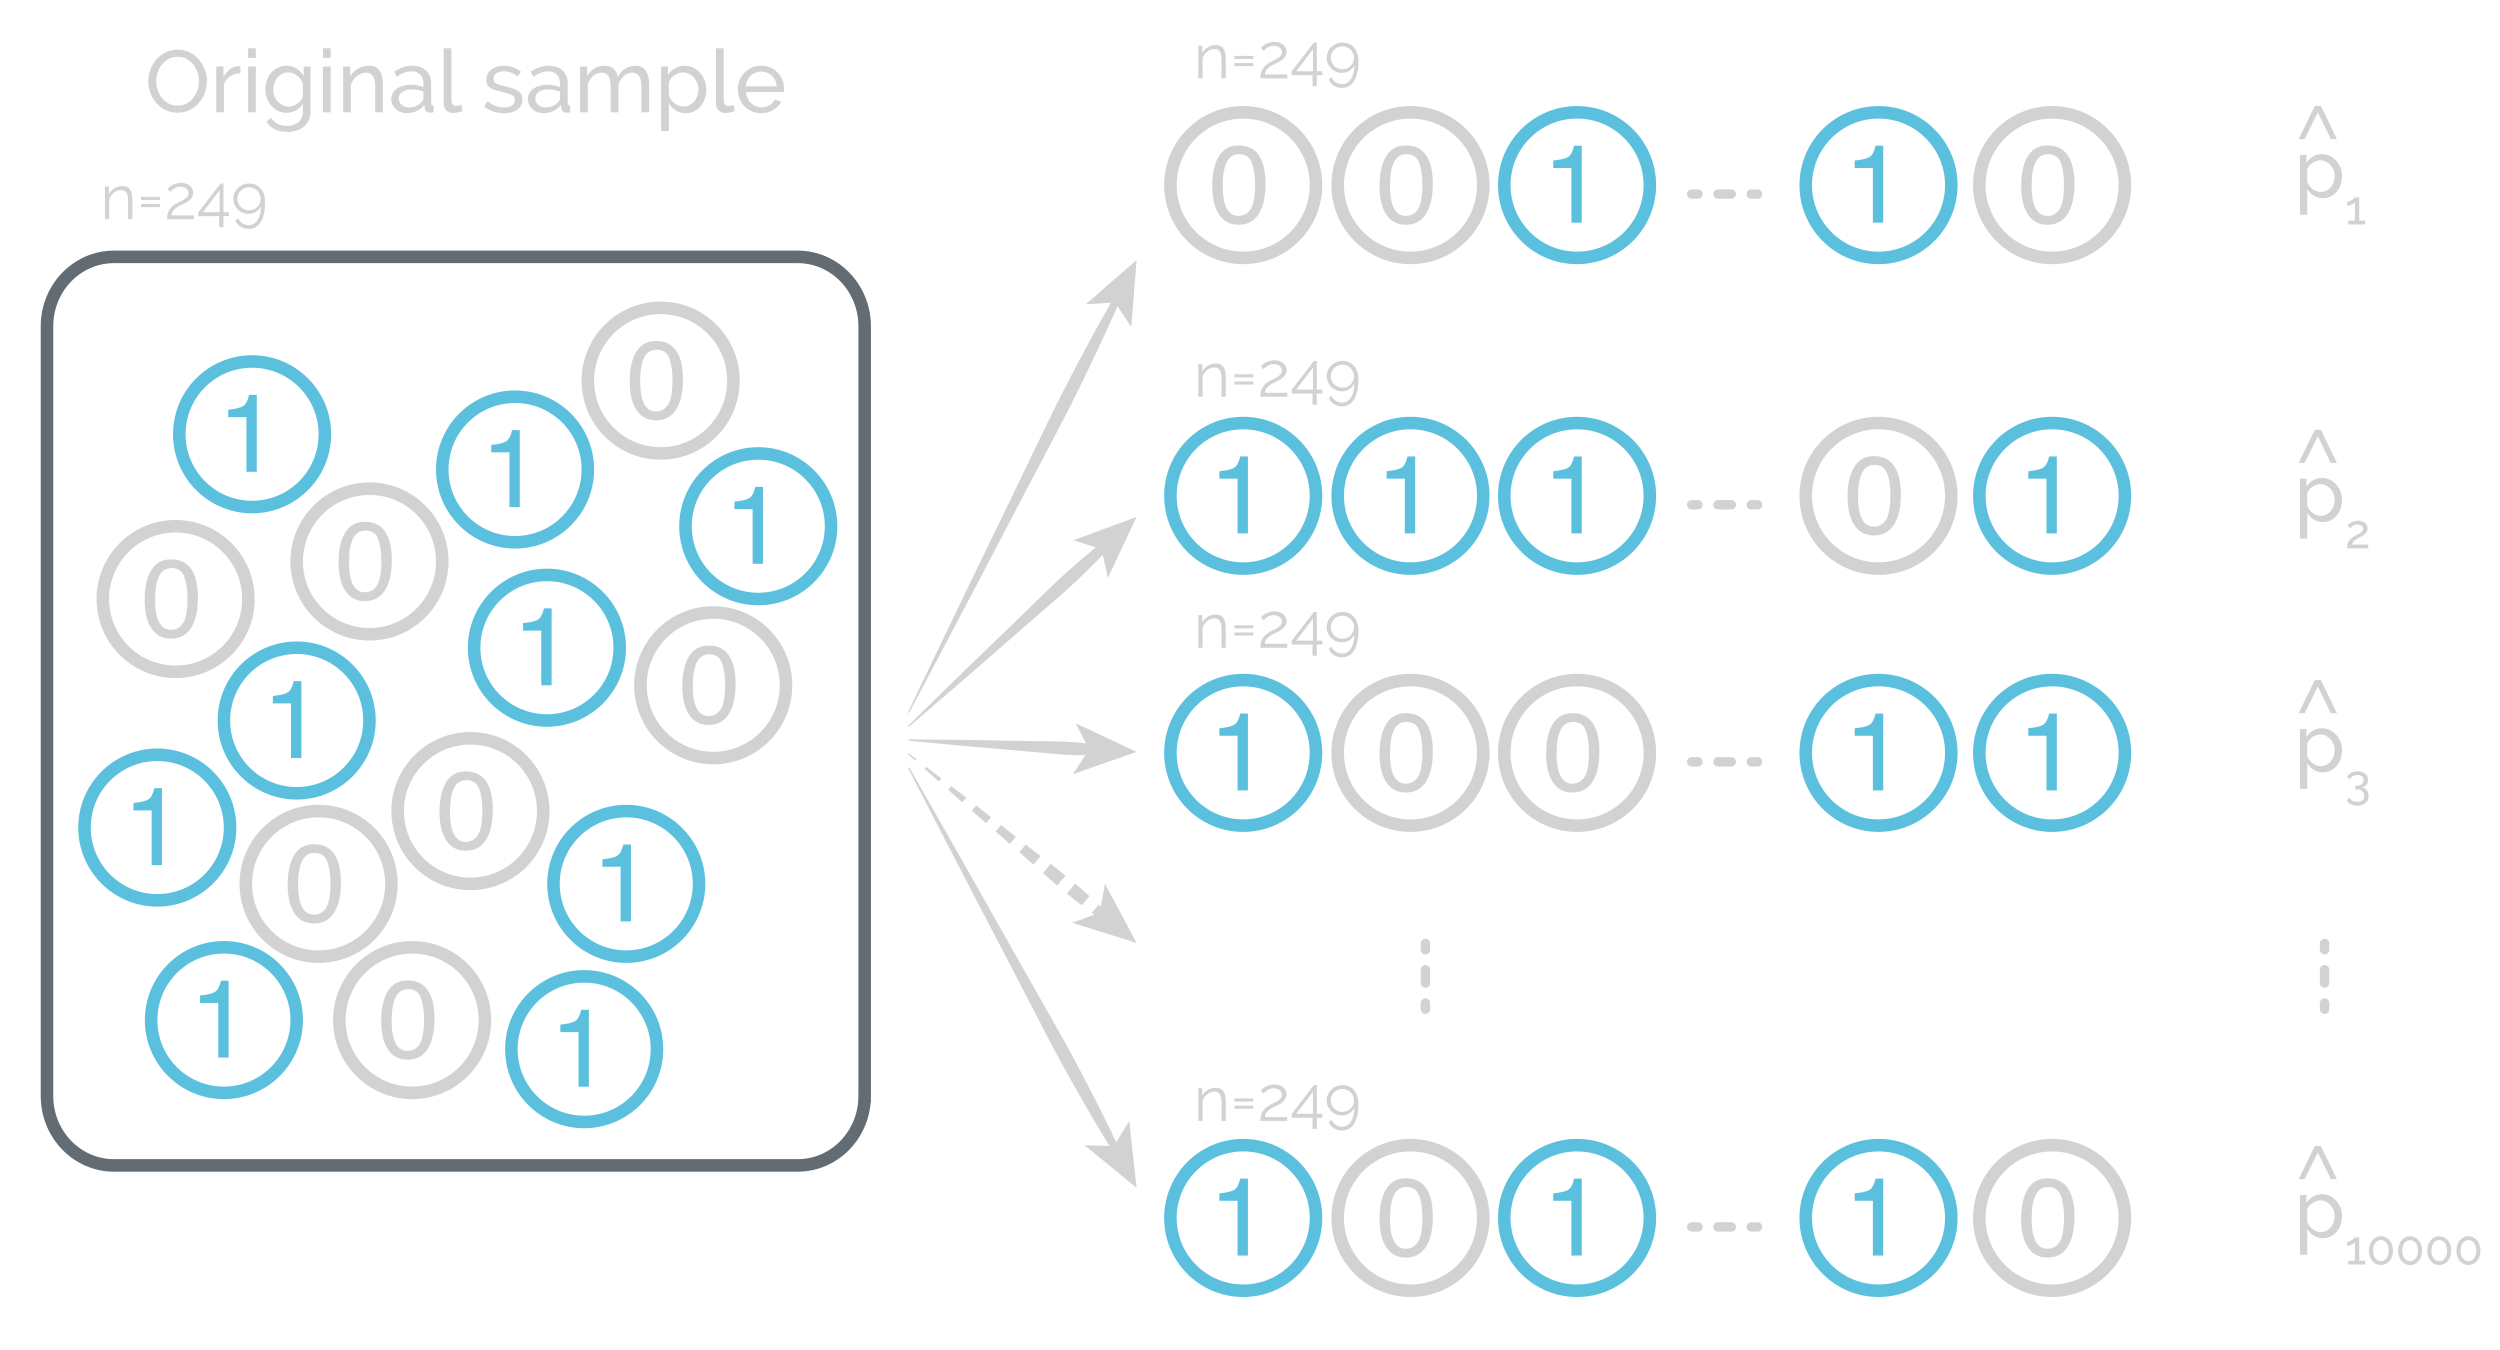 <?xml version="1.0" encoding="utf-8"?>
<!-- Generator: Adobe Illustrator 16.0.4, SVG Export Plug-In . SVG Version: 6.00 Build 0)  -->
<!DOCTYPE svg PUBLIC "-//W3C//DTD SVG 1.1//EN" "http://www.w3.org/Graphics/SVG/1.1/DTD/svg11.dtd">
<svg version="1.1" id="Layer_1" xmlns="http://www.w3.org/2000/svg" xmlns:xlink="http://www.w3.org/1999/xlink" x="0px" y="0px"
	 width="399px" height="215.5px" viewBox="0 0 399 215.5" enable-background="new 0 0 399 215.5" xml:space="preserve">
<g>
	<circle fill="none" stroke="#D2D2D2" stroke-width="2" cx="58.969" cy="89.611" r="11.617"/>
	<g>
		<path fill="#D2D2D2" d="M61.709,85.249c0.551,1.016,0.826,2.408,0.826,4.175c0,1.676-0.25,3.062-0.749,4.158
			c-0.723,1.572-1.905,2.359-3.547,2.359c-1.48,0-2.583-0.643-3.306-1.929c-0.603-1.073-0.904-2.514-0.904-4.322
			c0-1.4,0.181-2.603,0.542-3.607c0.677-1.871,1.903-2.807,3.676-2.807C59.843,83.277,60.997,83.935,61.709,85.249z M60.149,93.462
			c0.477-0.712,0.716-2.038,0.716-3.978c0-1.4-0.173-2.553-0.518-3.457c-0.345-0.904-1.015-1.356-2.009-1.356
			c-0.914,0-1.583,0.429-2.005,1.287c-0.423,0.858-0.634,2.122-0.634,3.792c0,1.257,0.135,2.267,0.405,3.03
			c0.414,1.165,1.121,1.748,2.121,1.748C59.031,94.529,59.672,94.173,60.149,93.462z"/>
	</g>
</g>
<g>
	<circle fill="none" stroke="#D2D2D2" stroke-width="2" cx="28.026" cy="95.605" r="11.617"/>
	<g>
		<path fill="#D2D2D2" d="M30.766,91.243c0.551,1.016,0.826,2.408,0.826,4.175c0,1.676-0.25,3.062-0.749,4.158
			c-0.723,1.572-1.905,2.359-3.547,2.359c-1.48,0-2.583-0.643-3.306-1.929c-0.603-1.073-0.904-2.514-0.904-4.322
			c0-1.4,0.181-2.603,0.542-3.607c0.677-1.871,1.903-2.807,3.676-2.807C28.9,89.271,30.054,89.928,30.766,91.243z M29.207,99.456
			c0.477-0.712,0.716-2.038,0.716-3.978c0-1.4-0.173-2.553-0.518-3.457c-0.345-0.904-1.015-1.356-2.009-1.356
			c-0.914,0-1.583,0.429-2.005,1.287c-0.423,0.858-0.634,2.122-0.634,3.792c0,1.257,0.135,2.267,0.405,3.03
			c0.414,1.165,1.121,1.748,2.121,1.748C28.088,100.523,28.729,100.167,29.207,99.456z"/>
	</g>
</g>
<g>
	<circle fill="none" stroke="#D2D2D2" stroke-width="2" cx="50.849" cy="141.065" r="11.618"/>
	<g>
		<path fill="#D2D2D2" d="M53.588,136.703c0.551,1.016,0.826,2.407,0.826,4.175c0,1.676-0.25,3.062-0.749,4.158
			c-0.723,1.572-1.905,2.358-3.547,2.358c-1.48,0-2.583-0.643-3.306-1.928c-0.603-1.074-0.904-2.514-0.904-4.322
			c0-1.4,0.181-2.603,0.542-3.607c0.677-1.871,1.903-2.807,3.676-2.807C51.723,134.73,52.876,135.389,53.588,136.703z
			 M52.029,144.916c0.477-0.713,0.716-2.038,0.716-3.979c0-1.4-0.173-2.553-0.518-3.456c-0.345-0.903-1.015-1.356-2.009-1.356
			c-0.914,0-1.583,0.43-2.005,1.287c-0.423,0.858-0.634,2.123-0.634,3.793c0,1.257,0.135,2.268,0.405,3.03
			c0.414,1.165,1.121,1.747,2.121,1.747C50.911,145.982,51.551,145.627,52.029,144.916z"/>
	</g>
</g>
<g>
	<circle fill="none" stroke="#D2D2D2" stroke-width="2" cx="65.778" cy="162.805" r="11.617"/>
	<g>
		<path fill="#D2D2D2" d="M68.518,158.442c0.551,1.016,0.826,2.407,0.826,4.175c0,1.676-0.25,3.062-0.749,4.158
			c-0.723,1.572-1.905,2.359-3.547,2.359c-1.48,0-2.583-0.643-3.306-1.929c-0.603-1.073-0.904-2.514-0.904-4.321
			c0-1.4,0.181-2.604,0.542-3.607c0.677-1.871,1.903-2.807,3.676-2.807C66.652,156.471,67.806,157.128,68.518,158.442z
			 M66.958,166.655c0.477-0.712,0.716-2.038,0.716-3.978c0-1.4-0.173-2.553-0.518-3.457c-0.345-0.903-1.015-1.355-2.009-1.355
			c-0.914,0-1.583,0.43-2.005,1.287c-0.423,0.857-0.634,2.122-0.634,3.793c0,1.256,0.135,2.267,0.405,3.029
			c0.414,1.166,1.121,1.748,2.121,1.748C65.84,167.723,66.481,167.367,66.958,166.655z"/>
	</g>
</g>
<g>
	<circle fill="none" stroke="#D2D2D2" stroke-width="2" cx="105.438" cy="60.752" r="11.617"/>
	<g>
		<path fill="#D2D2D2" d="M108.178,56.39c0.551,1.016,0.826,2.408,0.826,4.175c0,1.676-0.25,3.062-0.749,4.158
			c-0.723,1.572-1.905,2.359-3.547,2.359c-1.48,0-2.583-0.643-3.306-1.929c-0.603-1.073-0.904-2.514-0.904-4.322
			c0-1.4,0.181-2.603,0.542-3.607c0.677-1.871,1.903-2.807,3.676-2.807C106.312,54.418,107.466,55.075,108.178,56.39z
			 M106.619,64.603c0.477-0.712,0.716-2.038,0.716-3.978c0-1.4-0.173-2.553-0.518-3.457c-0.345-0.904-1.015-1.356-2.009-1.356
			c-0.914,0-1.583,0.429-2.005,1.287c-0.423,0.858-0.634,2.122-0.634,3.792c0,1.257,0.135,2.267,0.405,3.03
			c0.414,1.165,1.121,1.748,2.121,1.748C105.5,65.67,106.141,65.314,106.619,64.603z"/>
	</g>
</g>
<g>
	<circle fill="none" stroke="#D2D2D2" stroke-width="2" cx="225.113" cy="29.544" r="11.617"/>
	<g>
		<path fill="#D2D2D2" d="M227.854,25.182c0.551,1.016,0.826,2.408,0.826,4.175c0,1.676-0.25,3.062-0.75,4.158
			c-0.723,1.572-1.904,2.359-3.547,2.359c-1.48,0-2.582-0.643-3.305-1.929c-0.604-1.073-0.904-2.514-0.904-4.322
			c0-1.4,0.181-2.603,0.542-3.607c0.677-1.871,1.903-2.807,3.677-2.807C225.987,23.21,227.141,23.868,227.854,25.182z
			 M226.293,33.395c0.478-0.712,0.717-2.038,0.717-3.978c0-1.4-0.174-2.553-0.518-3.457c-0.346-0.904-1.016-1.356-2.01-1.356
			c-0.914,0-1.582,0.429-2.005,1.287s-0.634,2.122-0.634,3.792c0,1.257,0.135,2.267,0.405,3.03c0.414,1.165,1.121,1.748,2.121,1.748
			C225.176,34.462,225.816,34.106,226.293,33.395z"/>
	</g>
</g>
<g>
	<circle fill="none" stroke="#D2D2D2" stroke-width="2" cx="198.416" cy="29.544" r="11.618"/>
	<g>
		<path fill="#D2D2D2" d="M201.155,25.182c0.551,1.016,0.826,2.408,0.826,4.175c0,1.676-0.25,3.062-0.749,4.158
			c-0.723,1.572-1.905,2.359-3.547,2.359c-1.48,0-2.583-0.643-3.306-1.929c-0.603-1.073-0.904-2.514-0.904-4.322
			c0-1.4,0.181-2.603,0.542-3.607c0.677-1.871,1.903-2.807,3.676-2.807C199.29,23.21,200.443,23.868,201.155,25.182z
			 M199.596,33.395c0.477-0.712,0.716-2.038,0.716-3.978c0-1.4-0.173-2.553-0.518-3.457c-0.345-0.904-1.015-1.356-2.009-1.356
			c-0.914,0-1.583,0.429-2.005,1.287c-0.423,0.858-0.634,2.122-0.634,3.792c0,1.257,0.135,2.267,0.405,3.03
			c0.414,1.165,1.121,1.748,2.121,1.748C198.478,34.462,199.118,34.106,199.596,33.395z"/>
	</g>
</g>
<g>
	<circle fill="none" stroke="#D2D2D2" stroke-width="2" cx="75.084" cy="129.447" r="11.617"/>
	<g>
		<path fill="#D2D2D2" d="M77.824,125.085c0.551,1.016,0.826,2.407,0.826,4.175c0,1.676-0.25,3.062-0.749,4.158
			c-0.723,1.572-1.905,2.359-3.547,2.359c-1.48,0-2.583-0.643-3.306-1.929c-0.603-1.073-0.904-2.514-0.904-4.321
			c0-1.4,0.181-2.604,0.542-3.607c0.677-1.871,1.903-2.807,3.676-2.807C75.958,123.113,77.112,123.771,77.824,125.085z
			 M76.264,133.298c0.477-0.712,0.716-2.038,0.716-3.978c0-1.4-0.173-2.553-0.518-3.457c-0.345-0.903-1.015-1.355-2.009-1.355
			c-0.914,0-1.583,0.43-2.005,1.287c-0.423,0.857-0.634,2.122-0.634,3.793c0,1.256,0.135,2.267,0.405,3.029
			c0.414,1.166,1.121,1.748,2.121,1.748C75.146,134.365,75.787,134.01,76.264,133.298z"/>
	</g>
</g>
<g>
	<circle fill="none" stroke="#D2D2D2" stroke-width="2" cx="225.113" cy="194.385" r="11.617"/>
	<g>
		<path fill="#D2D2D2" d="M227.854,190.022c0.551,1.016,0.826,2.407,0.826,4.175c0,1.676-0.25,3.062-0.75,4.158
			c-0.723,1.572-1.904,2.359-3.547,2.359c-1.48,0-2.582-0.643-3.305-1.929c-0.604-1.073-0.904-2.514-0.904-4.321
			c0-1.4,0.181-2.604,0.542-3.607c0.677-1.871,1.903-2.807,3.677-2.807C225.987,188.051,227.141,188.708,227.854,190.022z
			 M226.293,198.235c0.478-0.712,0.717-2.038,0.717-3.978c0-1.4-0.174-2.553-0.518-3.457c-0.346-0.903-1.016-1.355-2.01-1.355
			c-0.914,0-1.582,0.43-2.005,1.287s-0.634,2.122-0.634,3.793c0,1.256,0.135,2.267,0.405,3.029c0.414,1.166,1.121,1.748,2.121,1.748
			C225.176,199.303,225.816,198.947,226.293,198.235z"/>
	</g>
</g>
<g>
	<circle fill="none" stroke="#D2D2D2" stroke-width="2" cx="113.835" cy="109.37" r="11.617"/>
	<g>
		<path fill="#D2D2D2" d="M116.575,105.008c0.551,1.016,0.826,2.408,0.826,4.175c0,1.676-0.25,3.062-0.749,4.159
			c-0.723,1.572-1.905,2.358-3.547,2.358c-1.48,0-2.583-0.644-3.306-1.929c-0.603-1.073-0.904-2.514-0.904-4.322
			c0-1.4,0.181-2.603,0.542-3.607c0.677-1.871,1.903-2.807,3.676-2.807C114.709,103.036,115.863,103.693,116.575,105.008z
			 M115.016,113.221c0.477-0.712,0.716-2.038,0.716-3.978c0-1.4-0.173-2.553-0.518-3.457c-0.345-0.904-1.015-1.356-2.009-1.356
			c-0.914,0-1.583,0.429-2.005,1.287c-0.423,0.858-0.634,2.122-0.634,3.792c0,1.257,0.135,2.267,0.405,3.031
			c0.414,1.164,1.121,1.747,2.121,1.747C113.897,114.288,114.538,113.932,115.016,113.221z"/>
	</g>
</g>
<g>
	<circle fill="none" stroke="#D2D2D2" stroke-width="2" cx="327.518" cy="194.386" r="11.617"/>
	<g>
		<path fill="#D2D2D2" d="M330.257,190.023c0.551,1.016,0.826,2.407,0.826,4.175c0,1.676-0.249,3.062-0.749,4.158
			c-0.723,1.572-1.905,2.358-3.547,2.358c-1.48,0-2.582-0.643-3.306-1.928c-0.603-1.074-0.904-2.514-0.904-4.322
			c0-1.4,0.181-2.603,0.542-3.607c0.678-1.871,1.903-2.807,3.677-2.807C328.391,188.051,329.545,188.709,330.257,190.023z
			 M328.697,198.236c0.477-0.713,0.716-2.038,0.716-3.979c0-1.4-0.173-2.553-0.518-3.456s-1.015-1.356-2.009-1.356
			c-0.914,0-1.583,0.43-2.006,1.287c-0.422,0.858-0.633,2.123-0.633,3.793c0,1.257,0.135,2.268,0.404,3.03
			c0.414,1.165,1.121,1.747,2.121,1.747C327.579,199.303,328.22,198.947,328.697,198.236z"/>
	</g>
</g>
<g>
	<circle fill="none" stroke="#D2D2D2" stroke-width="2" cx="251.7" cy="120.158" r="11.618"/>
	<g>
		<path fill="#D2D2D2" d="M254.439,115.796c0.551,1.016,0.826,2.407,0.826,4.175c0,1.676-0.25,3.062-0.749,4.158
			c-0.724,1.572-1.905,2.359-3.547,2.359c-1.48,0-2.583-0.643-3.306-1.929c-0.604-1.073-0.904-2.514-0.904-4.321
			c0-1.4,0.182-2.604,0.543-3.607c0.677-1.871,1.902-2.807,3.676-2.807C252.574,113.824,253.728,114.481,254.439,115.796z
			 M252.88,124.009c0.478-0.712,0.716-2.038,0.716-3.978c0-1.4-0.173-2.553-0.518-3.457c-0.346-0.903-1.015-1.355-2.01-1.355
			c-0.914,0-1.582,0.43-2.004,1.287c-0.424,0.857-0.635,2.122-0.635,3.793c0,1.256,0.135,2.267,0.406,3.029
			c0.414,1.166,1.121,1.748,2.121,1.748C251.762,125.076,252.402,124.721,252.88,124.009z"/>
	</g>
</g>
<g>
	<circle fill="none" stroke="#D2D2D2" stroke-width="2" cx="225.113" cy="120.158" r="11.618"/>
	<g>
		<path fill="#D2D2D2" d="M227.854,115.796c0.551,1.016,0.826,2.407,0.826,4.175c0,1.676-0.25,3.062-0.749,4.158
			c-0.724,1.572-1.905,2.359-3.547,2.359c-1.48,0-2.583-0.643-3.306-1.929c-0.604-1.073-0.904-2.514-0.904-4.321
			c0-1.4,0.182-2.604,0.543-3.607c0.677-1.871,1.902-2.807,3.676-2.807C225.988,113.824,227.142,114.481,227.854,115.796z
			 M226.294,124.009c0.478-0.712,0.716-2.038,0.716-3.978c0-1.4-0.173-2.553-0.518-3.457c-0.346-0.903-1.015-1.355-2.01-1.355
			c-0.914,0-1.582,0.43-2.004,1.287c-0.424,0.857-0.635,2.122-0.635,3.793c0,1.256,0.135,2.267,0.406,3.029
			c0.414,1.166,1.121,1.748,2.121,1.748C225.176,125.076,225.816,124.721,226.294,124.009z"/>
	</g>
</g>
<g>
	<circle fill="none" stroke="#D2D2D2" stroke-width="2" cx="299.811" cy="79.134" r="11.617"/>
	<g>
		<path fill="#D2D2D2" d="M302.551,74.771c0.551,1.016,0.826,2.408,0.826,4.175c0,1.676-0.25,3.062-0.749,4.158
			c-0.724,1.572-1.905,2.359-3.547,2.359c-1.48,0-2.583-0.643-3.306-1.929c-0.604-1.073-0.904-2.514-0.904-4.322
			c0-1.4,0.182-2.603,0.543-3.607c0.677-1.871,1.902-2.807,3.676-2.807C300.686,72.8,301.839,73.457,302.551,74.771z
			 M300.991,82.984c0.478-0.712,0.716-2.038,0.716-3.978c0-1.4-0.173-2.553-0.518-3.457c-0.346-0.904-1.015-1.356-2.01-1.356
			c-0.914,0-1.582,0.429-2.004,1.287c-0.424,0.858-0.635,2.122-0.635,3.792c0,1.257,0.135,2.267,0.406,3.03
			c0.414,1.165,1.121,1.748,2.121,1.748C299.873,84.052,300.514,83.696,300.991,82.984z"/>
	</g>
</g>
<g>
	<circle fill="none" stroke="#D2D2D2" stroke-width="2" cx="327.517" cy="29.544" r="11.618"/>
	<g>
		<path fill="#D2D2D2" d="M330.257,25.182c0.551,1.016,0.826,2.408,0.826,4.175c0,1.676-0.249,3.062-0.749,4.158
			c-0.723,1.572-1.905,2.359-3.547,2.359c-1.48,0-2.582-0.643-3.306-1.929c-0.603-1.073-0.904-2.514-0.904-4.322
			c0-1.4,0.181-2.603,0.542-3.607c0.678-1.871,1.903-2.807,3.677-2.807C328.391,23.21,329.545,23.868,330.257,25.182z
			 M328.697,33.395c0.477-0.712,0.716-2.038,0.716-3.978c0-1.4-0.173-2.553-0.518-3.457s-1.015-1.356-2.009-1.356
			c-0.914,0-1.583,0.429-2.006,1.287c-0.422,0.858-0.633,2.122-0.633,3.792c0,1.257,0.135,2.267,0.404,3.03
			c0.414,1.165,1.121,1.748,2.121,1.748C327.579,34.462,328.22,34.106,328.697,33.395z"/>
	</g>
</g>
<g>
	<circle fill="none" stroke="#5BC0DE" stroke-width="2" cx="87.289" cy="103.376" r="11.618"/>
	<g>
		<path fill="#5BC0DE" d="M83.486,100.641v-1.188c1.119-0.109,1.899-0.292,2.341-0.547s0.772-0.859,0.99-1.812h1.223v12.276h-1.653
			v-8.729H83.486z"/>
	</g>
</g>
<g>
	<circle fill="none" stroke="#5BC0DE" stroke-width="2" cx="93.233" cy="167.448" r="11.618"/>
	<g>
		<path fill="#5BC0DE" d="M89.43,164.713v-1.188c1.119-0.109,1.899-0.292,2.341-0.547c0.442-0.256,0.772-0.859,0.99-1.812h1.223
			v12.276h-1.653v-8.729H89.43z"/>
	</g>
</g>
<g>
	<circle fill="none" stroke="#5BC0DE" stroke-width="2" cx="251.699" cy="194.386" r="11.617"/>
	<g>
		<path fill="#5BC0DE" d="M247.896,191.65v-1.188c1.119-0.109,1.898-0.292,2.341-0.547c0.442-0.256,0.772-0.859,0.99-1.812h1.223
			v12.276h-1.653v-8.729H247.896z"/>
	</g>
</g>
<g>
	<circle fill="none" stroke="#5BC0DE" stroke-width="2" cx="82.203" cy="74.932" r="11.617"/>
	<g>
		<path fill="#5BC0DE" d="M78.401,72.196v-1.188c1.119-0.109,1.899-0.292,2.341-0.547s0.772-0.859,0.99-1.812h1.223v12.276h-1.653
			v-8.729H78.401z"/>
	</g>
</g>
<g>
	<circle fill="none" stroke="#5BC0DE" stroke-width="2" cx="251.699" cy="29.544" r="11.617"/>
	<g>
		<path fill="#5BC0DE" d="M247.896,26.809v-1.188c1.119-0.109,1.898-0.292,2.341-0.547s0.772-0.859,0.99-1.812h1.223v12.276h-1.653
			v-8.729H247.896z"/>
	</g>
</g>
<g>
	<circle fill="none" stroke="#5BC0DE" stroke-width="2" cx="47.351" cy="114.994" r="11.617"/>
	<g>
		<path fill="#5BC0DE" d="M43.548,112.258v-1.188c1.119-0.109,1.899-0.292,2.341-0.547s0.772-0.859,0.99-1.812h1.223v12.277h-1.653
			v-8.73H43.548z"/>
	</g>
</g>
<g>
	<circle fill="none" stroke="#5BC0DE" stroke-width="2" cx="99.951" cy="141.064" r="11.617"/>
	<g>
		<path fill="#5BC0DE" d="M96.149,138.329v-1.188c1.119-0.108,1.899-0.291,2.341-0.547c0.442-0.255,0.772-0.859,0.99-1.812h1.223
			v12.276H99.05v-8.729H96.149z"/>
	</g>
</g>
<g>
	<circle fill="none" stroke="#5BC0DE" stroke-width="2" cx="299.811" cy="194.385" r="11.617"/>
	<g>
		<path fill="#5BC0DE" d="M296.008,191.649v-1.188c1.119-0.108,1.898-0.291,2.341-0.547c0.442-0.255,0.772-0.859,0.99-1.812h1.223
			v12.276h-1.653v-8.729H296.008z"/>
	</g>
</g>
<g>
	<circle fill="none" stroke="#5BC0DE" stroke-width="2" cx="198.416" cy="194.385" r="11.618"/>
	<g>
		<path fill="#5BC0DE" d="M194.613,191.649v-1.188c1.119-0.108,1.899-0.291,2.341-0.547c0.442-0.255,0.772-0.859,0.99-1.812h1.223
			v12.276h-1.653v-8.729H194.613z"/>
	</g>
</g>
<g>
	<circle fill="none" stroke="#5BC0DE" stroke-width="2" cx="327.517" cy="120.158" r="11.618"/>
	<g>
		<path fill="#5BC0DE" d="M323.715,117.422v-1.188c1.119-0.109,1.898-0.291,2.341-0.547s0.772-0.859,0.99-1.812h1.223v12.277h-1.653
			v-8.73H323.715z"/>
	</g>
</g>
<g>
	<circle fill="none" stroke="#5BC0DE" stroke-width="2" cx="299.811" cy="120.157" r="11.617"/>
	<g>
		<path fill="#5BC0DE" d="M296.008,117.422v-1.188c1.119-0.109,1.898-0.291,2.341-0.547s0.772-0.859,0.99-1.812h1.223v12.277h-1.653
			v-8.73H296.008z"/>
	</g>
</g>
<g>
	<circle fill="none" stroke="#5BC0DE" stroke-width="2" cx="198.416" cy="120.157" r="11.617"/>
	<g>
		<path fill="#5BC0DE" d="M194.613,117.422v-1.188c1.119-0.109,1.899-0.291,2.341-0.547s0.772-0.859,0.99-1.812h1.223v12.277h-1.653
			v-8.73H194.613z"/>
	</g>
</g>
<g>
	<circle fill="none" stroke="#5BC0DE" stroke-width="2" cx="35.734" cy="162.805" r="11.617"/>
	<g>
		<path fill="#5BC0DE" d="M31.931,160.069v-1.188c1.119-0.108,1.899-0.291,2.341-0.547c0.442-0.255,0.772-0.859,0.99-1.812h1.223
			v12.276h-1.653v-8.729H31.931z"/>
	</g>
</g>
<g>
	<circle fill="none" stroke="#5BC0DE" stroke-width="2" cx="25.102" cy="132.08" r="11.617"/>
	<g>
		<path fill="#5BC0DE" d="M21.299,129.344v-1.188c1.119-0.109,1.899-0.291,2.341-0.547s0.772-0.859,0.99-1.812h1.223v12.277H24.2
			v-8.73H21.299z"/>
	</g>
</g>
<g>
	<circle fill="none" stroke="#5BC0DE" stroke-width="2" cx="40.231" cy="69.308" r="11.617"/>
	<g>
		<path fill="#5BC0DE" d="M36.428,66.572v-1.188c1.119-0.109,1.899-0.292,2.341-0.547s0.772-0.859,0.99-1.812h1.223v12.276h-1.653
			v-8.729H36.428z"/>
	</g>
</g>
<g>
	<circle fill="none" stroke="#5BC0DE" stroke-width="2" cx="121.021" cy="83.987" r="11.617"/>
	<g>
		<path fill="#5BC0DE" d="M117.217,81.252v-1.188c1.119-0.109,1.899-0.292,2.341-0.547s0.772-0.859,0.99-1.812h1.223v12.276h-1.653
			v-8.729H117.217z"/>
	</g>
</g>
<g>
	<circle fill="none" stroke="#5BC0DE" stroke-width="2" cx="327.518" cy="79.134" r="11.617"/>
	<g>
		<path fill="#5BC0DE" d="M323.714,76.398V75.21c1.119-0.109,1.899-0.292,2.341-0.547c0.442-0.255,0.772-0.859,0.99-1.812h1.223
			v12.276h-1.652v-8.729H323.714z"/>
	</g>
</g>
<g>
	<circle fill="none" stroke="#5BC0DE" stroke-width="2" cx="251.699" cy="79.134" r="11.617"/>
	<g>
		<path fill="#5BC0DE" d="M247.896,76.398V75.21c1.119-0.109,1.898-0.292,2.341-0.547s0.772-0.859,0.99-1.812h1.223v12.276h-1.653
			v-8.729H247.896z"/>
	</g>
</g>
<g>
	<circle fill="none" stroke="#5BC0DE" stroke-width="2" cx="225.113" cy="79.134" r="11.617"/>
	<g>
		<path fill="#5BC0DE" d="M221.31,76.398V75.21c1.119-0.109,1.899-0.292,2.341-0.547c0.442-0.255,0.772-0.859,0.99-1.812h1.223
			v12.276h-1.652v-8.729H221.31z"/>
	</g>
</g>
<g>
	<circle fill="none" stroke="#5BC0DE" stroke-width="2" cx="198.416" cy="79.134" r="11.617"/>
	<g>
		<path fill="#5BC0DE" d="M194.612,76.398V75.21c1.119-0.109,1.899-0.292,2.341-0.547s0.772-0.859,0.99-1.812h1.223v12.276h-1.653
			v-8.729H194.612z"/>
	</g>
</g>
<g>
	<circle fill="none" stroke="#5BC0DE" stroke-width="2" cx="299.811" cy="29.544" r="11.617"/>
	<g>
		<path fill="#5BC0DE" d="M296.006,26.809v-1.188c1.119-0.109,1.9-0.292,2.342-0.547s0.771-0.859,0.99-1.812h1.223v12.276h-1.653
			v-8.729H296.006z"/>
	</g>
</g>
<path fill="none" stroke="#636C72" stroke-width="2" d="M138,174.929c0,6.114-4.783,11.071-10.684,11.071H18.184
	c-5.9,0-10.684-4.957-10.684-11.071V52.071C7.5,45.957,12.283,41,18.184,41h109.133c5.9,0,10.684,4.957,10.684,11.071V174.929z"/>
<g>
	<path fill="#D2D2D2" d="M21.13,35h-0.68v-2.91c0-0.62-0.092-1.07-0.275-1.35c-0.183-0.28-0.465-0.42-0.845-0.42
		c-0.2,0-0.4,0.037-0.6,0.11s-0.385,0.177-0.555,0.31c-0.17,0.133-0.321,0.292-0.455,0.475c-0.134,0.184-0.23,0.382-0.29,0.595V35
		h-0.68v-5.21h0.62v1.18c0.213-0.38,0.518-0.687,0.915-0.92c0.396-0.233,0.828-0.35,1.295-0.35c0.287,0,0.53,0.053,0.73,0.16
		c0.2,0.107,0.36,0.257,0.48,0.45s0.207,0.43,0.26,0.71c0.054,0.28,0.08,0.59,0.08,0.93V35z"/>
	<path fill="#D2D2D2" d="M22.51,31.91v-0.49h3.02v0.49H22.51z M22.51,33.06v-0.49h3.02v0.49H22.51z"/>
	<path fill="#D2D2D2" d="M26.65,35c0-0.227,0.02-0.455,0.06-0.685s0.118-0.458,0.235-0.685c0.117-0.227,0.283-0.445,0.5-0.655
		s0.505-0.408,0.865-0.595c0.193-0.1,0.395-0.198,0.605-0.295s0.403-0.205,0.58-0.325c0.176-0.12,0.321-0.255,0.435-0.405
		c0.113-0.15,0.17-0.325,0.17-0.525c0-0.126-0.029-0.251-0.085-0.375c-0.057-0.124-0.14-0.233-0.25-0.33
		c-0.11-0.097-0.247-0.175-0.41-0.235C29.191,29.83,29,29.8,28.78,29.8c-0.22,0-0.417,0.032-0.59,0.095s-0.325,0.138-0.455,0.225
		c-0.13,0.086-0.242,0.178-0.335,0.275s-0.164,0.175-0.21,0.235l-0.45-0.49c0.04-0.04,0.117-0.113,0.23-0.22
		c0.113-0.106,0.262-0.213,0.445-0.32c0.183-0.106,0.398-0.202,0.645-0.285c0.247-0.083,0.523-0.125,0.83-0.125
		c0.306,0,0.58,0.042,0.82,0.125c0.24,0.083,0.443,0.199,0.61,0.345s0.293,0.315,0.38,0.505c0.086,0.19,0.13,0.388,0.13,0.595
		c0,0.273-0.06,0.51-0.18,0.71c-0.12,0.2-0.269,0.373-0.445,0.52c-0.177,0.146-0.365,0.271-0.565,0.375
		c-0.2,0.103-0.38,0.191-0.54,0.265c-0.213,0.094-0.422,0.199-0.625,0.315c-0.204,0.117-0.385,0.245-0.545,0.385
		c-0.16,0.14-0.292,0.297-0.395,0.47c-0.104,0.174-0.155,0.367-0.155,0.58h3.56V35H26.65z"/>
	<path fill="#D2D2D2" d="M34.98,36.27v-1.78h-3.33v-0.6l3.55-4.6h0.46v4.58h0.88v0.62h-0.88v1.78H34.98z M32.37,33.87h2.68v-3.51
		L32.37,33.87z"/>
	<path fill="#D2D2D2" d="M37.24,31.73c0-0.34,0.065-0.658,0.195-0.955c0.13-0.296,0.308-0.555,0.535-0.775s0.494-0.393,0.8-0.52
		c0.307-0.126,0.636-0.19,0.99-0.19c0.374,0,0.717,0.068,1.03,0.205c0.313,0.137,0.582,0.332,0.805,0.585
		c0.224,0.253,0.398,0.565,0.525,0.935c0.126,0.37,0.19,0.785,0.19,1.245c0,0.72-0.063,1.349-0.19,1.885
		c-0.127,0.537-0.305,0.983-0.535,1.34c-0.23,0.357-0.507,0.622-0.83,0.795s-0.678,0.26-1.065,0.26c-0.467,0-0.889-0.117-1.265-0.35
		s-0.662-0.557-0.855-0.97l0.44-0.4c0.14,0.34,0.362,0.612,0.665,0.815c0.303,0.204,0.642,0.305,1.015,0.305
		c0.293,0,0.56-0.07,0.8-0.21c0.24-0.14,0.447-0.342,0.62-0.605s0.307-0.586,0.4-0.97c0.093-0.383,0.144-0.821,0.15-1.315
		c-0.153,0.394-0.408,0.707-0.765,0.94c-0.357,0.234-0.762,0.35-1.215,0.35c-0.34,0-0.658-0.062-0.955-0.185
		c-0.297-0.123-0.555-0.293-0.775-0.51c-0.22-0.217-0.393-0.472-0.52-0.765C37.303,32.377,37.24,32.063,37.24,31.73z M39.75,29.89
		c-0.253,0-0.492,0.048-0.715,0.145c-0.223,0.097-0.42,0.229-0.59,0.395s-0.305,0.361-0.405,0.585c-0.1,0.223-0.15,0.461-0.15,0.715
		s0.05,0.492,0.15,0.715c0.1,0.224,0.235,0.418,0.405,0.585c0.17,0.167,0.367,0.299,0.59,0.395c0.224,0.097,0.462,0.145,0.715,0.145
		c0.253,0,0.493-0.048,0.72-0.145c0.227-0.096,0.423-0.228,0.59-0.395c0.167-0.167,0.298-0.361,0.395-0.585
		c0.096-0.223,0.145-0.461,0.145-0.715c0-0.247-0.049-0.481-0.145-0.705c-0.097-0.223-0.23-0.42-0.4-0.59
		c-0.17-0.17-0.367-0.303-0.59-0.4C40.241,29.938,40.003,29.89,39.75,29.89z"/>
</g>
<g>
	<path fill="#D2D2D2" d="M28.339,17.997c-0.7,0-1.337-0.142-1.911-0.427c-0.574-0.285-1.066-0.663-1.477-1.134
		c-0.411-0.471-0.728-1.01-0.952-1.617c-0.224-0.606-0.336-1.227-0.336-1.862c0-0.663,0.119-1.297,0.357-1.904
		c0.238-0.606,0.567-1.143,0.987-1.61s0.917-0.838,1.491-1.113c0.574-0.275,1.197-0.413,1.869-0.413c0.7,0,1.334,0.147,1.904,0.441
		s1.06,0.679,1.47,1.155s0.728,1.015,0.952,1.617c0.224,0.602,0.336,1.216,0.336,1.841c0,0.663-0.119,1.297-0.357,1.904
		c-0.238,0.606-0.565,1.141-0.98,1.603c-0.416,0.462-0.91,0.831-1.484,1.106C29.634,17.859,29.011,17.997,28.339,17.997z
		 M24.937,12.957c0,0.504,0.082,0.992,0.245,1.463c0.163,0.471,0.394,0.889,0.693,1.253c0.299,0.364,0.658,0.653,1.078,0.868
		c0.42,0.215,0.887,0.322,1.4,0.322c0.532,0,1.008-0.114,1.428-0.343c0.42-0.229,0.777-0.527,1.071-0.896
		c0.294-0.368,0.518-0.786,0.672-1.253c0.154-0.466,0.231-0.938,0.231-1.414c0-0.504-0.082-0.991-0.245-1.463
		c-0.164-0.471-0.397-0.887-0.7-1.246c-0.303-0.359-0.663-0.646-1.078-0.861c-0.416-0.214-0.875-0.322-1.379-0.322
		c-0.532,0-1.008,0.112-1.428,0.336s-0.777,0.518-1.071,0.882c-0.294,0.364-0.52,0.779-0.679,1.246S24.937,12.472,24.937,12.957z"/>
	<path fill="#D2D2D2" d="M38.376,11.697c-0.616,0.019-1.16,0.177-1.631,0.476c-0.472,0.299-0.805,0.714-1.001,1.246v4.508h-1.232
		v-7.308h1.148v1.694c0.252-0.504,0.583-0.913,0.994-1.225c0.41-0.312,0.849-0.488,1.316-0.525c0.093,0,0.172,0,0.238,0
		s0.121,0.004,0.168,0.014V11.697z"/>
	<path fill="#D2D2D2" d="M39.595,9.247v-1.54h1.232v1.54H39.595z M39.595,17.927v-7.308h1.232v7.308H39.595z"/>
	<path fill="#D2D2D2" d="M45.726,18.011c-0.495,0-0.95-0.103-1.365-0.308c-0.416-0.205-0.772-0.48-1.071-0.826
		c-0.299-0.345-0.53-0.742-0.693-1.19c-0.163-0.448-0.245-0.915-0.245-1.4c0-0.513,0.082-1.001,0.245-1.463
		c0.164-0.462,0.395-0.866,0.693-1.211c0.298-0.345,0.655-0.618,1.071-0.819c0.415-0.201,0.875-0.301,1.379-0.301
		c0.616,0,1.148,0.149,1.596,0.448c0.448,0.299,0.826,0.677,1.134,1.134v-1.456h1.092v7.224c0,0.522-0.098,0.982-0.294,1.379
		c-0.196,0.396-0.462,0.73-0.798,1.001s-0.73,0.476-1.183,0.616c-0.453,0.14-0.936,0.21-1.449,0.21
		c-0.831,0-1.505-0.143-2.023-0.427s-0.95-0.679-1.295-1.183l0.714-0.63c0.289,0.429,0.663,0.751,1.12,0.966
		c0.457,0.214,0.952,0.322,1.484,0.322c0.336,0,0.656-0.047,0.959-0.14s0.567-0.233,0.791-0.42s0.403-0.42,0.539-0.7
		c0.135-0.28,0.203-0.611,0.203-0.994v-1.288c-0.14,0.224-0.306,0.427-0.497,0.609c-0.191,0.182-0.399,0.336-0.623,0.462
		c-0.224,0.126-0.462,0.222-0.714,0.287C46.244,17.978,45.987,18.011,45.726,18.011z M46.104,17.003c0.261,0,0.513-0.047,0.756-0.14
		s0.467-0.217,0.672-0.371c0.205-0.154,0.378-0.329,0.518-0.525s0.233-0.396,0.28-0.602v-2.1c-0.103-0.252-0.235-0.48-0.399-0.686
		c-0.163-0.205-0.348-0.385-0.553-0.539c-0.206-0.154-0.427-0.273-0.665-0.357c-0.238-0.084-0.479-0.126-0.721-0.126
		c-0.373,0-0.707,0.08-1.001,0.238s-0.544,0.369-0.749,0.63s-0.364,0.558-0.476,0.889c-0.112,0.331-0.168,0.665-0.168,1.001
		c0,0.364,0.065,0.709,0.196,1.036c0.13,0.327,0.308,0.612,0.532,0.854c0.224,0.243,0.488,0.437,0.791,0.581
		C45.42,16.931,45.75,17.003,46.104,17.003z"/>
	<path fill="#D2D2D2" d="M51.55,9.247v-1.54h1.232v1.54H51.55z M51.55,17.927v-7.308h1.232v7.308H51.55z"/>
	<path fill="#D2D2D2" d="M61.112,17.927H59.88v-4.088c0-0.784-0.119-1.354-0.357-1.708c-0.238-0.354-0.6-0.532-1.085-0.532
		c-0.252,0-0.504,0.049-0.756,0.147c-0.252,0.098-0.49,0.231-0.714,0.399c-0.224,0.168-0.42,0.369-0.588,0.602
		c-0.168,0.233-0.294,0.49-0.378,0.77v4.41h-1.232v-7.308h1.12v1.568c0.29-0.513,0.707-0.924,1.253-1.232
		c0.546-0.308,1.141-0.462,1.785-0.462c0.42,0,0.77,0.077,1.05,0.231c0.28,0.154,0.504,0.369,0.672,0.644
		c0.168,0.275,0.287,0.6,0.357,0.973c0.07,0.374,0.105,0.779,0.105,1.218V17.927z"/>
	<path fill="#D2D2D2" d="M64.906,18.067c-0.346,0-0.667-0.059-0.966-0.175c-0.299-0.116-0.558-0.277-0.777-0.483
		c-0.219-0.205-0.392-0.445-0.518-0.721s-0.189-0.577-0.189-0.903c0-0.336,0.075-0.642,0.224-0.917
		c0.149-0.275,0.361-0.511,0.637-0.707c0.275-0.196,0.602-0.35,0.98-0.462c0.378-0.112,0.791-0.168,1.239-0.168
		c0.354,0,0.714,0.033,1.078,0.098c0.364,0.065,0.686,0.154,0.966,0.266v-0.588c0-0.597-0.168-1.066-0.504-1.407
		s-0.812-0.511-1.428-0.511c-0.737,0-1.512,0.285-2.324,0.854l-0.406-0.798c0.943-0.635,1.89-0.952,2.842-0.952
		c0.961,0,1.71,0.257,2.247,0.77c0.537,0.514,0.805,1.237,0.805,2.17v2.982c0,0.29,0.131,0.439,0.392,0.448v1.064
		c-0.131,0.019-0.238,0.033-0.322,0.042s-0.173,0.014-0.266,0.014c-0.243,0-0.437-0.072-0.581-0.217
		c-0.145-0.145-0.231-0.319-0.259-0.525l-0.028-0.518c-0.327,0.439-0.74,0.772-1.239,1.001
		C66.01,17.952,65.475,18.067,64.906,18.067z M65.228,17.143c0.438,0,0.847-0.082,1.225-0.245c0.378-0.164,0.665-0.38,0.861-0.651
		c0.177-0.177,0.266-0.359,0.266-0.546v-1.078c-0.597-0.233-1.218-0.35-1.862-0.35c-0.616,0-1.118,0.131-1.505,0.392
		c-0.387,0.262-0.581,0.602-0.581,1.022c0,0.206,0.04,0.397,0.119,0.574s0.191,0.332,0.336,0.462
		c0.145,0.131,0.315,0.233,0.511,0.308S65.004,17.143,65.228,17.143z"/>
	<path fill="#D2D2D2" d="M70.814,7.707h1.232v8.33c0,0.271,0.072,0.483,0.217,0.637c0.145,0.154,0.347,0.231,0.609,0.231
		c0.103,0,0.224-0.016,0.364-0.049c0.14-0.033,0.271-0.072,0.392-0.119l0.196,0.994c-0.206,0.084-0.448,0.154-0.728,0.21
		c-0.28,0.056-0.528,0.084-0.742,0.084c-0.476,0-0.852-0.135-1.127-0.406c-0.275-0.271-0.413-0.648-0.413-1.134V7.707z"/>
	<path fill="#D2D2D2" d="M80.474,18.067c-0.588,0-1.167-0.091-1.736-0.273c-0.569-0.182-1.059-0.446-1.47-0.791l0.532-0.826
		c0.429,0.327,0.859,0.572,1.288,0.735c0.429,0.164,0.882,0.245,1.358,0.245c0.532,0,0.955-0.105,1.267-0.315
		s0.469-0.506,0.469-0.889c0-0.177-0.042-0.329-0.126-0.455s-0.21-0.235-0.378-0.329c-0.168-0.093-0.383-0.177-0.644-0.252
		c-0.262-0.075-0.565-0.154-0.91-0.238c-0.439-0.112-0.817-0.219-1.134-0.322s-0.579-0.224-0.784-0.364
		c-0.206-0.14-0.355-0.308-0.448-0.504s-0.14-0.438-0.14-0.728c0-0.364,0.072-0.688,0.217-0.973
		c0.145-0.285,0.343-0.522,0.595-0.714c0.252-0.191,0.548-0.336,0.889-0.434c0.341-0.098,0.707-0.147,1.099-0.147
		c0.551,0,1.064,0.089,1.54,0.266s0.877,0.411,1.204,0.7l-0.56,0.742c-0.308-0.271-0.653-0.474-1.036-0.609
		s-0.775-0.203-1.176-0.203c-0.448,0-0.829,0.096-1.141,0.287c-0.313,0.191-0.469,0.497-0.469,0.917c0,0.168,0.03,0.308,0.091,0.42
		c0.061,0.112,0.161,0.21,0.301,0.294s0.32,0.159,0.539,0.224s0.483,0.135,0.791,0.21c0.485,0.112,0.908,0.227,1.267,0.343
		c0.359,0.117,0.658,0.254,0.896,0.413c0.238,0.159,0.415,0.346,0.532,0.56c0.117,0.215,0.175,0.476,0.175,0.784
		c0,0.681-0.262,1.223-0.784,1.624C82.065,17.866,81.36,18.067,80.474,18.067z"/>
	<path fill="#D2D2D2" d="M86.704,18.067c-0.346,0-0.667-0.059-0.966-0.175c-0.299-0.116-0.558-0.277-0.777-0.483
		c-0.219-0.205-0.392-0.445-0.518-0.721s-0.189-0.577-0.189-0.903c0-0.336,0.075-0.642,0.224-0.917
		c0.149-0.275,0.361-0.511,0.637-0.707c0.275-0.196,0.602-0.35,0.98-0.462c0.378-0.112,0.791-0.168,1.239-0.168
		c0.354,0,0.714,0.033,1.078,0.098c0.364,0.065,0.686,0.154,0.966,0.266v-0.588c0-0.597-0.168-1.066-0.504-1.407
		s-0.812-0.511-1.428-0.511c-0.737,0-1.512,0.285-2.324,0.854l-0.406-0.798c0.943-0.635,1.89-0.952,2.842-0.952
		c0.961,0,1.71,0.257,2.247,0.77c0.537,0.514,0.805,1.237,0.805,2.17v2.982c0,0.29,0.131,0.439,0.392,0.448v1.064
		c-0.131,0.019-0.238,0.033-0.322,0.042s-0.173,0.014-0.266,0.014c-0.243,0-0.437-0.072-0.581-0.217
		c-0.145-0.145-0.231-0.319-0.259-0.525l-0.028-0.518c-0.327,0.439-0.74,0.772-1.239,1.001
		C87.807,17.952,87.272,18.067,86.704,18.067z M87.025,17.143c0.438,0,0.847-0.082,1.225-0.245c0.378-0.164,0.665-0.38,0.861-0.651
		c0.177-0.177,0.266-0.359,0.266-0.546v-1.078c-0.597-0.233-1.218-0.35-1.862-0.35c-0.616,0-1.118,0.131-1.505,0.392
		c-0.387,0.262-0.581,0.602-0.581,1.022c0,0.206,0.04,0.397,0.119,0.574s0.191,0.332,0.336,0.462
		c0.145,0.131,0.315,0.233,0.511,0.308S86.801,17.143,87.025,17.143z"/>
	<path fill="#D2D2D2" d="M103.602,17.927h-1.232v-4.088c0-0.765-0.124-1.33-0.371-1.694c-0.248-0.364-0.614-0.546-1.099-0.546
		c-0.504,0-0.955,0.18-1.351,0.539c-0.397,0.359-0.679,0.824-0.847,1.393v4.396h-1.232v-4.088c0-0.784-0.121-1.354-0.364-1.708
		c-0.243-0.354-0.607-0.532-1.092-0.532c-0.495,0-0.943,0.175-1.344,0.525c-0.401,0.35-0.686,0.814-0.854,1.393v4.41h-1.232v-7.308
		h1.12v1.568c0.299-0.541,0.686-0.959,1.162-1.253s1.013-0.441,1.61-0.441c0.616,0,1.104,0.166,1.463,0.497
		c0.359,0.332,0.581,0.758,0.665,1.281c0.653-1.186,1.582-1.778,2.786-1.778c0.42,0,0.772,0.077,1.057,0.231
		c0.285,0.154,0.511,0.369,0.679,0.644c0.168,0.275,0.289,0.6,0.364,0.973c0.075,0.374,0.112,0.779,0.112,1.218V17.927z"/>
	<path fill="#D2D2D2" d="M109.454,18.067c-0.607,0-1.141-0.149-1.603-0.448c-0.462-0.298-0.829-0.676-1.099-1.134v4.424h-1.232
		v-10.29h1.092v1.372c0.289-0.448,0.665-0.81,1.127-1.085s0.973-0.413,1.533-0.413c0.504,0,0.966,0.103,1.386,0.308
		c0.42,0.206,0.784,0.483,1.092,0.833s0.548,0.754,0.721,1.211c0.173,0.458,0.259,0.934,0.259,1.428c0,0.522-0.08,1.015-0.238,1.477
		c-0.159,0.462-0.383,0.863-0.672,1.204c-0.29,0.341-0.635,0.611-1.036,0.812S109.938,18.067,109.454,18.067z M109.075,17.003
		c0.364,0,0.693-0.077,0.987-0.231c0.294-0.154,0.546-0.359,0.756-0.616s0.371-0.548,0.483-0.875
		c0.112-0.327,0.168-0.663,0.168-1.008c0-0.364-0.065-0.712-0.196-1.043c-0.131-0.332-0.308-0.621-0.532-0.868
		c-0.224-0.247-0.488-0.443-0.791-0.588s-0.632-0.217-0.987-0.217c-0.224,0-0.455,0.044-0.693,0.133
		c-0.238,0.089-0.462,0.205-0.672,0.35c-0.21,0.145-0.392,0.317-0.546,0.518c-0.154,0.201-0.254,0.413-0.301,0.637v2.086
		c0.103,0.243,0.233,0.469,0.392,0.679c0.158,0.21,0.34,0.392,0.546,0.546c0.205,0.154,0.424,0.275,0.658,0.364
		C108.581,16.958,108.823,17.003,109.075,17.003z"/>
	<path fill="#D2D2D2" d="M114.269,7.707h1.232v8.33c0,0.271,0.072,0.483,0.217,0.637c0.145,0.154,0.347,0.231,0.609,0.231
		c0.103,0,0.224-0.016,0.364-0.049c0.14-0.033,0.271-0.072,0.392-0.119l0.196,0.994c-0.206,0.084-0.448,0.154-0.728,0.21
		c-0.28,0.056-0.528,0.084-0.742,0.084c-0.476,0-0.852-0.135-1.127-0.406c-0.275-0.271-0.413-0.648-0.413-1.134V7.707z"/>
	<path fill="#D2D2D2" d="M121.479,18.067c-0.551,0-1.055-0.101-1.512-0.301c-0.457-0.201-0.849-0.474-1.176-0.819
		s-0.581-0.749-0.763-1.211c-0.182-0.462-0.273-0.95-0.273-1.463s0.091-0.999,0.273-1.456c0.182-0.458,0.439-0.859,0.77-1.204
		c0.332-0.345,0.726-0.618,1.183-0.819c0.457-0.201,0.961-0.301,1.512-0.301c0.55,0,1.052,0.103,1.505,0.308
		c0.453,0.206,0.837,0.479,1.155,0.819c0.317,0.341,0.562,0.737,0.735,1.19c0.172,0.453,0.259,0.922,0.259,1.407
		c0,0.103-0.002,0.196-0.007,0.28c-0.005,0.084-0.012,0.149-0.021,0.196h-6.062c0.028,0.364,0.112,0.695,0.252,0.994
		c0.14,0.299,0.322,0.556,0.546,0.77c0.224,0.215,0.478,0.383,0.763,0.504c0.284,0.121,0.585,0.182,0.903,0.182
		c0.224,0,0.443-0.03,0.658-0.091c0.214-0.061,0.415-0.142,0.602-0.245c0.187-0.103,0.353-0.229,0.497-0.378
		c0.145-0.149,0.254-0.317,0.329-0.504l1.064,0.294c-0.121,0.271-0.287,0.518-0.497,0.742c-0.21,0.224-0.453,0.417-0.728,0.581
		c-0.275,0.163-0.581,0.292-0.917,0.385S121.843,18.067,121.479,18.067z M123.985,13.783c-0.028-0.345-0.114-0.665-0.259-0.959
		c-0.145-0.294-0.327-0.543-0.546-0.749c-0.22-0.205-0.474-0.366-0.763-0.483c-0.29-0.117-0.598-0.175-0.924-0.175
		c-0.327,0-0.635,0.058-0.924,0.175c-0.289,0.117-0.543,0.28-0.763,0.49c-0.22,0.21-0.397,0.46-0.532,0.749
		c-0.135,0.29-0.217,0.607-0.245,0.952H123.985z"/>
</g>
<g>
	<path fill="#D2D2D2" d="M195.63,12.5h-0.68V9.59c0-0.62-0.092-1.07-0.275-1.35c-0.183-0.28-0.465-0.42-0.845-0.42
		c-0.2,0-0.4,0.037-0.6,0.11s-0.385,0.177-0.555,0.31c-0.17,0.133-0.321,0.292-0.455,0.475c-0.134,0.184-0.23,0.382-0.29,0.595v3.19
		h-0.68V7.29h0.62v1.18c0.213-0.38,0.518-0.687,0.915-0.92c0.396-0.233,0.828-0.35,1.295-0.35c0.287,0,0.53,0.053,0.73,0.16
		c0.2,0.107,0.36,0.257,0.48,0.45s0.207,0.43,0.26,0.71c0.054,0.28,0.08,0.59,0.08,0.93V12.5z"/>
	<path fill="#D2D2D2" d="M197.01,9.41V8.92h3.02v0.49H197.01z M197.01,10.56v-0.49h3.02v0.49H197.01z"/>
	<path fill="#D2D2D2" d="M201.15,12.5c0-0.227,0.02-0.455,0.06-0.685s0.118-0.458,0.235-0.685c0.117-0.227,0.283-0.445,0.5-0.655
		s0.505-0.408,0.865-0.595c0.193-0.1,0.395-0.198,0.605-0.295s0.403-0.205,0.58-0.325c0.176-0.12,0.321-0.255,0.435-0.405
		c0.113-0.15,0.17-0.325,0.17-0.525c0-0.126-0.029-0.251-0.085-0.375c-0.057-0.124-0.14-0.233-0.25-0.33
		c-0.11-0.097-0.247-0.175-0.41-0.235c-0.164-0.06-0.355-0.09-0.575-0.09c-0.22,0-0.417,0.032-0.59,0.095s-0.325,0.138-0.455,0.225
		c-0.13,0.086-0.242,0.178-0.335,0.275s-0.164,0.175-0.21,0.235l-0.45-0.49c0.04-0.04,0.117-0.113,0.23-0.22
		c0.113-0.106,0.262-0.213,0.445-0.32c0.183-0.106,0.398-0.202,0.645-0.285c0.247-0.083,0.523-0.125,0.83-0.125
		c0.306,0,0.58,0.042,0.82,0.125c0.24,0.083,0.443,0.199,0.61,0.345s0.293,0.315,0.38,0.505s0.13,0.388,0.13,0.595
		c0,0.273-0.061,0.51-0.18,0.71c-0.121,0.2-0.269,0.373-0.445,0.52c-0.177,0.146-0.365,0.271-0.565,0.375
		c-0.2,0.103-0.38,0.191-0.54,0.265c-0.213,0.094-0.422,0.199-0.625,0.315c-0.204,0.117-0.385,0.245-0.545,0.385
		c-0.16,0.14-0.292,0.297-0.395,0.47c-0.104,0.174-0.155,0.367-0.155,0.58h3.56v0.62H201.15z"/>
	<path fill="#D2D2D2" d="M209.48,13.77v-1.78h-3.33v-0.6l3.549-4.6h0.461v4.58h0.88v0.62h-0.88v1.78H209.48z M206.87,11.37h2.68
		V7.86L206.87,11.37z"/>
	<path fill="#D2D2D2" d="M211.74,9.23c0-0.34,0.064-0.658,0.195-0.955c0.129-0.296,0.308-0.555,0.534-0.775s0.493-0.393,0.8-0.52
		c0.307-0.126,0.637-0.19,0.99-0.19c0.373,0,0.717,0.068,1.03,0.205s0.581,0.332,0.805,0.585s0.398,0.565,0.525,0.935
		c0.126,0.37,0.19,0.785,0.19,1.245c0,0.72-0.064,1.349-0.19,1.885c-0.127,0.537-0.306,0.983-0.535,1.34
		c-0.229,0.357-0.507,0.622-0.83,0.795s-0.679,0.26-1.065,0.26c-0.467,0-0.889-0.117-1.265-0.35s-0.661-0.557-0.854-0.97l0.439-0.4
		c0.141,0.34,0.361,0.612,0.665,0.815c0.304,0.204,0.642,0.305,1.015,0.305c0.294,0,0.561-0.07,0.801-0.21s0.446-0.342,0.619-0.605
		c0.174-0.263,0.307-0.586,0.4-0.97c0.094-0.383,0.144-0.821,0.15-1.315c-0.154,0.394-0.408,0.707-0.766,0.94
		c-0.356,0.234-0.762,0.35-1.215,0.35c-0.34,0-0.658-0.062-0.955-0.185c-0.297-0.123-0.555-0.293-0.775-0.51
		c-0.219-0.217-0.393-0.472-0.52-0.765C211.803,9.877,211.74,9.563,211.74,9.23z M214.25,7.39c-0.254,0-0.492,0.048-0.715,0.145
		c-0.224,0.097-0.42,0.229-0.59,0.395s-0.306,0.361-0.405,0.585c-0.101,0.223-0.15,0.461-0.15,0.715s0.05,0.492,0.15,0.715
		c0.1,0.224,0.235,0.418,0.405,0.585c0.17,0.167,0.366,0.299,0.59,0.395c0.223,0.097,0.461,0.145,0.715,0.145
		c0.253,0,0.493-0.048,0.72-0.145c0.227-0.096,0.423-0.228,0.591-0.395c0.166-0.167,0.298-0.361,0.395-0.585
		c0.096-0.223,0.145-0.461,0.145-0.715c0-0.247-0.049-0.481-0.145-0.705c-0.097-0.223-0.23-0.42-0.4-0.59s-0.367-0.303-0.59-0.4
		C214.741,7.438,214.503,7.39,214.25,7.39z"/>
</g>
<g>
	<path fill="#D2D2D2" d="M195.63,63.314h-0.68v-2.91c0-0.62-0.092-1.07-0.275-1.35c-0.183-0.28-0.465-0.42-0.845-0.42
		c-0.2,0-0.4,0.037-0.6,0.11s-0.385,0.177-0.555,0.31c-0.17,0.133-0.321,0.292-0.455,0.475c-0.134,0.184-0.23,0.382-0.29,0.595v3.19
		h-0.68v-5.21h0.62v1.18c0.213-0.38,0.518-0.687,0.915-0.92c0.396-0.233,0.828-0.35,1.295-0.35c0.287,0,0.53,0.053,0.73,0.16
		c0.2,0.107,0.36,0.257,0.48,0.45s0.207,0.43,0.26,0.71c0.054,0.28,0.08,0.59,0.08,0.93V63.314z"/>
	<path fill="#D2D2D2" d="M197.01,60.224v-0.49h3.02v0.49H197.01z M197.01,61.374v-0.49h3.02v0.49H197.01z"/>
	<path fill="#D2D2D2" d="M201.15,63.314c0-0.227,0.02-0.455,0.06-0.685s0.118-0.458,0.235-0.685c0.117-0.227,0.283-0.445,0.5-0.655
		s0.505-0.408,0.865-0.595c0.193-0.1,0.395-0.198,0.605-0.295s0.403-0.205,0.58-0.325c0.176-0.12,0.321-0.255,0.435-0.405
		c0.113-0.15,0.17-0.325,0.17-0.525c0-0.126-0.029-0.251-0.085-0.375c-0.057-0.124-0.14-0.233-0.25-0.33
		c-0.11-0.097-0.247-0.175-0.41-0.235c-0.164-0.06-0.355-0.09-0.575-0.09c-0.22,0-0.417,0.032-0.59,0.095s-0.325,0.138-0.455,0.225
		c-0.13,0.086-0.242,0.178-0.335,0.275s-0.164,0.175-0.21,0.235l-0.45-0.49c0.04-0.04,0.117-0.113,0.23-0.22
		c0.113-0.106,0.262-0.213,0.445-0.32c0.183-0.106,0.398-0.202,0.645-0.285c0.247-0.083,0.523-0.125,0.83-0.125
		c0.306,0,0.58,0.042,0.82,0.125c0.24,0.083,0.443,0.199,0.61,0.345s0.293,0.315,0.38,0.505s0.13,0.388,0.13,0.595
		c0,0.273-0.061,0.51-0.18,0.71c-0.121,0.2-0.269,0.373-0.445,0.52c-0.177,0.146-0.365,0.271-0.565,0.375
		c-0.2,0.103-0.38,0.191-0.54,0.265c-0.213,0.094-0.422,0.199-0.625,0.315c-0.204,0.117-0.385,0.245-0.545,0.385
		c-0.16,0.14-0.292,0.297-0.395,0.47c-0.104,0.174-0.155,0.367-0.155,0.58h3.56v0.62H201.15z"/>
	<path fill="#D2D2D2" d="M209.48,64.584v-1.78h-3.33v-0.6l3.549-4.6h0.461v4.58h0.88v0.62h-0.88v1.78H209.48z M206.87,62.184h2.68
		v-3.51L206.87,62.184z"/>
	<path fill="#D2D2D2" d="M211.74,60.044c0-0.34,0.064-0.658,0.195-0.955c0.129-0.296,0.308-0.555,0.534-0.775s0.493-0.393,0.8-0.52
		c0.307-0.126,0.637-0.19,0.99-0.19c0.373,0,0.717,0.068,1.03,0.205s0.581,0.332,0.805,0.585s0.398,0.565,0.525,0.935
		c0.126,0.37,0.19,0.785,0.19,1.245c0,0.72-0.064,1.349-0.19,1.885c-0.127,0.537-0.306,0.983-0.535,1.34
		c-0.229,0.357-0.507,0.622-0.83,0.795s-0.679,0.26-1.065,0.26c-0.467,0-0.889-0.117-1.265-0.35s-0.661-0.557-0.854-0.97l0.439-0.4
		c0.141,0.34,0.361,0.612,0.665,0.815c0.304,0.204,0.642,0.305,1.015,0.305c0.294,0,0.561-0.07,0.801-0.21s0.446-0.342,0.619-0.605
		c0.174-0.263,0.307-0.586,0.4-0.97c0.094-0.383,0.144-0.821,0.15-1.315c-0.154,0.394-0.408,0.707-0.766,0.94
		c-0.356,0.234-0.762,0.35-1.215,0.35c-0.34,0-0.658-0.062-0.955-0.185c-0.297-0.123-0.555-0.293-0.775-0.51
		c-0.219-0.217-0.393-0.472-0.52-0.765C211.803,60.691,211.74,60.377,211.74,60.044z M214.25,58.204
		c-0.254,0-0.492,0.048-0.715,0.145c-0.224,0.097-0.42,0.229-0.59,0.395s-0.306,0.361-0.405,0.585
		c-0.101,0.223-0.15,0.461-0.15,0.715s0.05,0.492,0.15,0.715c0.1,0.224,0.235,0.418,0.405,0.585c0.17,0.167,0.366,0.299,0.59,0.395
		c0.223,0.097,0.461,0.145,0.715,0.145c0.253,0,0.493-0.048,0.72-0.145c0.227-0.096,0.423-0.228,0.591-0.395
		c0.166-0.167,0.298-0.361,0.395-0.585c0.096-0.223,0.145-0.461,0.145-0.715c0-0.247-0.049-0.481-0.145-0.705
		c-0.097-0.223-0.23-0.42-0.4-0.59s-0.367-0.303-0.59-0.4C214.741,58.252,214.503,58.204,214.25,58.204z"/>
</g>
<g>
	<path fill="#D2D2D2" d="M195.63,103.376h-0.68v-2.91c0-0.62-0.092-1.07-0.275-1.35c-0.183-0.28-0.465-0.42-0.845-0.42
		c-0.2,0-0.4,0.037-0.6,0.11s-0.385,0.177-0.555,0.31c-0.17,0.133-0.321,0.292-0.455,0.475c-0.134,0.184-0.23,0.382-0.29,0.595v3.19
		h-0.68v-5.21h0.62v1.18c0.213-0.38,0.518-0.687,0.915-0.92c0.396-0.233,0.828-0.35,1.295-0.35c0.287,0,0.53,0.053,0.73,0.16
		c0.2,0.107,0.36,0.257,0.48,0.45s0.207,0.43,0.26,0.71c0.054,0.28,0.08,0.59,0.08,0.93V103.376z"/>
	<path fill="#D2D2D2" d="M197.01,100.286v-0.49h3.02v0.49H197.01z M197.01,101.436v-0.49h3.02v0.49H197.01z"/>
	<path fill="#D2D2D2" d="M201.15,103.376c0-0.227,0.02-0.455,0.06-0.685s0.118-0.458,0.235-0.685c0.117-0.227,0.283-0.445,0.5-0.655
		s0.505-0.408,0.865-0.595c0.193-0.1,0.395-0.198,0.605-0.295s0.403-0.205,0.58-0.325c0.176-0.12,0.321-0.255,0.435-0.405
		c0.113-0.15,0.17-0.325,0.17-0.525c0-0.126-0.029-0.251-0.085-0.375c-0.057-0.124-0.14-0.233-0.25-0.33
		c-0.11-0.097-0.247-0.175-0.41-0.235c-0.164-0.06-0.355-0.09-0.575-0.09c-0.22,0-0.417,0.032-0.59,0.095s-0.325,0.138-0.455,0.225
		c-0.13,0.086-0.242,0.178-0.335,0.275s-0.164,0.175-0.21,0.235l-0.45-0.49c0.04-0.04,0.117-0.113,0.23-0.22
		c0.113-0.106,0.262-0.213,0.445-0.32c0.183-0.106,0.398-0.202,0.645-0.285c0.247-0.083,0.523-0.125,0.83-0.125
		c0.306,0,0.58,0.042,0.82,0.125c0.24,0.083,0.443,0.199,0.61,0.345s0.293,0.315,0.38,0.505s0.13,0.388,0.13,0.595
		c0,0.273-0.061,0.51-0.18,0.71c-0.121,0.2-0.269,0.373-0.445,0.52c-0.177,0.146-0.365,0.271-0.565,0.375
		c-0.2,0.103-0.38,0.191-0.54,0.265c-0.213,0.094-0.422,0.199-0.625,0.315c-0.204,0.117-0.385,0.245-0.545,0.385
		c-0.16,0.14-0.292,0.297-0.395,0.47c-0.104,0.174-0.155,0.367-0.155,0.58h3.56v0.62H201.15z"/>
	<path fill="#D2D2D2" d="M209.48,104.646v-1.78h-3.33v-0.6l3.549-4.6h0.461v4.58h0.88v0.62h-0.88v1.78H209.48z M206.87,102.246h2.68
		v-3.51L206.87,102.246z"/>
	<path fill="#D2D2D2" d="M211.74,100.106c0-0.34,0.064-0.658,0.195-0.955c0.129-0.296,0.308-0.555,0.534-0.775s0.493-0.393,0.8-0.52
		c0.307-0.126,0.637-0.19,0.99-0.19c0.373,0,0.717,0.068,1.03,0.205s0.581,0.332,0.805,0.585s0.398,0.565,0.525,0.935
		c0.126,0.37,0.19,0.785,0.19,1.245c0,0.72-0.064,1.349-0.19,1.885c-0.127,0.537-0.306,0.983-0.535,1.34
		c-0.229,0.357-0.507,0.622-0.83,0.795s-0.679,0.26-1.065,0.26c-0.467,0-0.889-0.117-1.265-0.35s-0.661-0.557-0.854-0.97l0.439-0.4
		c0.141,0.34,0.361,0.612,0.665,0.815c0.304,0.204,0.642,0.305,1.015,0.305c0.294,0,0.561-0.07,0.801-0.21s0.446-0.342,0.619-0.605
		c0.174-0.263,0.307-0.586,0.4-0.97c0.094-0.383,0.144-0.821,0.15-1.315c-0.154,0.394-0.408,0.707-0.766,0.94
		c-0.356,0.234-0.762,0.35-1.215,0.35c-0.34,0-0.658-0.062-0.955-0.185c-0.297-0.123-0.555-0.293-0.775-0.51
		c-0.219-0.217-0.393-0.472-0.52-0.765C211.803,100.753,211.74,100.439,211.74,100.106z M214.25,98.266
		c-0.254,0-0.492,0.048-0.715,0.145c-0.224,0.097-0.42,0.229-0.59,0.395s-0.306,0.361-0.405,0.585
		c-0.101,0.223-0.15,0.461-0.15,0.715s0.05,0.492,0.15,0.715c0.1,0.224,0.235,0.418,0.405,0.585c0.17,0.167,0.366,0.299,0.59,0.395
		c0.223,0.097,0.461,0.145,0.715,0.145c0.253,0,0.493-0.048,0.72-0.145c0.227-0.096,0.423-0.228,0.591-0.395
		c0.166-0.167,0.298-0.361,0.395-0.585c0.096-0.223,0.145-0.461,0.145-0.715c0-0.247-0.049-0.481-0.145-0.705
		c-0.097-0.223-0.23-0.42-0.4-0.59s-0.367-0.303-0.59-0.4C214.741,98.314,214.503,98.266,214.25,98.266z"/>
</g>
<g>
	<path fill="#D2D2D2" d="M195.63,178.896h-0.68v-2.91c0-0.619-0.092-1.07-0.275-1.35c-0.183-0.28-0.465-0.42-0.845-0.42
		c-0.2,0-0.4,0.037-0.6,0.109c-0.2,0.074-0.385,0.178-0.555,0.311c-0.17,0.133-0.321,0.291-0.455,0.475
		c-0.134,0.184-0.23,0.382-0.29,0.596v3.189h-0.68v-5.21h0.62v1.181c0.213-0.381,0.518-0.688,0.915-0.921
		c0.396-0.233,0.828-0.35,1.295-0.35c0.287,0,0.53,0.054,0.73,0.159c0.2,0.107,0.36,0.258,0.48,0.451s0.207,0.43,0.26,0.709
		c0.054,0.28,0.08,0.59,0.08,0.931V178.896z"/>
	<path fill="#D2D2D2" d="M197.01,175.807v-0.49h3.02v0.49H197.01z M197.01,176.957v-0.49h3.02v0.49H197.01z"/>
	<path fill="#D2D2D2" d="M201.15,178.896c0-0.227,0.02-0.455,0.06-0.686c0.04-0.229,0.118-0.457,0.235-0.685
		c0.117-0.227,0.283-0.444,0.5-0.655c0.217-0.209,0.505-0.408,0.865-0.595c0.193-0.101,0.395-0.198,0.605-0.295
		s0.403-0.205,0.58-0.325c0.176-0.119,0.321-0.255,0.435-0.404c0.113-0.15,0.17-0.326,0.17-0.525c0-0.127-0.029-0.252-0.085-0.375
		c-0.057-0.123-0.14-0.233-0.25-0.33c-0.11-0.097-0.247-0.175-0.41-0.234c-0.164-0.061-0.355-0.091-0.575-0.091
		c-0.22,0-0.417,0.032-0.59,0.095c-0.173,0.064-0.325,0.139-0.455,0.226s-0.242,0.179-0.335,0.274
		c-0.093,0.098-0.164,0.176-0.21,0.235l-0.45-0.489c0.04-0.041,0.117-0.113,0.23-0.221c0.113-0.106,0.262-0.213,0.445-0.32
		c0.183-0.105,0.398-0.201,0.645-0.285c0.247-0.082,0.523-0.125,0.83-0.125c0.306,0,0.58,0.043,0.82,0.125
		c0.24,0.084,0.443,0.199,0.61,0.346s0.293,0.314,0.38,0.505s0.13,0.388,0.13,0.595c0,0.273-0.061,0.51-0.18,0.711
		c-0.121,0.199-0.269,0.373-0.445,0.52c-0.177,0.146-0.365,0.271-0.565,0.375c-0.2,0.104-0.38,0.191-0.54,0.265
		c-0.213,0.094-0.422,0.198-0.625,0.315c-0.204,0.116-0.385,0.244-0.545,0.385c-0.16,0.141-0.292,0.297-0.395,0.47
		c-0.104,0.174-0.155,0.366-0.155,0.58h3.56v0.62H201.15z"/>
	<path fill="#D2D2D2" d="M209.48,180.166v-1.779h-3.33v-0.6l3.549-4.601h0.461v4.58h0.88v0.62h-0.88v1.779H209.48z M206.87,177.767
		h2.68v-3.511L206.87,177.767z"/>
	<path fill="#D2D2D2" d="M211.74,175.627c0-0.34,0.064-0.658,0.195-0.955c0.129-0.297,0.308-0.555,0.534-0.775s0.493-0.393,0.8-0.52
		s0.637-0.19,0.99-0.19c0.373,0,0.717,0.068,1.03,0.205s0.581,0.331,0.805,0.585s0.398,0.564,0.525,0.936
		c0.126,0.369,0.19,0.784,0.19,1.244c0,0.721-0.064,1.349-0.19,1.885c-0.127,0.537-0.306,0.984-0.535,1.34
		c-0.229,0.357-0.507,0.622-0.83,0.795c-0.323,0.174-0.679,0.261-1.065,0.261c-0.467,0-0.889-0.116-1.265-0.351
		c-0.376-0.232-0.661-0.557-0.854-0.969l0.439-0.4c0.141,0.34,0.361,0.611,0.665,0.814s0.642,0.305,1.015,0.305
		c0.294,0,0.561-0.069,0.801-0.209c0.24-0.141,0.446-0.342,0.619-0.605c0.174-0.264,0.307-0.586,0.4-0.971
		c0.094-0.383,0.144-0.82,0.15-1.314c-0.154,0.394-0.408,0.707-0.766,0.939c-0.356,0.234-0.762,0.351-1.215,0.351
		c-0.34,0-0.658-0.062-0.955-0.185s-0.555-0.293-0.775-0.51c-0.219-0.217-0.393-0.473-0.52-0.766S211.74,175.96,211.74,175.627z
		 M214.25,173.787c-0.254,0-0.492,0.048-0.715,0.145c-0.224,0.097-0.42,0.229-0.59,0.395c-0.17,0.167-0.306,0.361-0.405,0.586
		c-0.101,0.223-0.15,0.461-0.15,0.715c0,0.253,0.05,0.491,0.15,0.715c0.1,0.223,0.235,0.418,0.405,0.584
		c0.17,0.168,0.366,0.299,0.59,0.396c0.223,0.097,0.461,0.146,0.715,0.146c0.253,0,0.493-0.049,0.72-0.146s0.423-0.228,0.591-0.396
		c0.166-0.166,0.298-0.361,0.395-0.584c0.096-0.224,0.145-0.462,0.145-0.715c0-0.247-0.049-0.482-0.145-0.705
		c-0.097-0.224-0.23-0.42-0.4-0.59s-0.367-0.304-0.59-0.4C214.741,173.835,214.503,173.787,214.25,173.787z"/>
</g>
<g>
	<g>
		<g>
			<path fill="#D2D2D2" d="M144.91,113.68c0,0,1.996-4.16,4.988-10.402c2.977-6.25,7.014-14.548,11.045-22.85
				c2.004-4.156,4.006-8.312,5.885-12.21c0.961-1.937,1.847-3.832,2.769-5.587c0.91-1.762,1.749-3.438,2.574-4.959
				c1.621-3.059,3.001-5.592,3.996-7.351c0.993-1.76,1.562-2.765,1.562-2.765l0.988,0.498c0,0-0.471,1.054-1.295,2.899
				c-0.822,1.846-2.037,4.462-3.53,7.585c-0.733,1.568-1.58,3.239-2.454,5.019c-0.863,1.785-1.859,3.624-2.844,5.55
				c-2.016,3.828-4.166,7.91-6.314,11.994c-4.274,8.179-8.543,16.36-11.795,22.471c-3.237,6.119-5.395,10.197-5.395,10.197
				L144.91,113.68z"/>
			<g>
				<polygon fill="#D2D2D2" points="181.4,41.5 180.553,52.215 177.984,48.276 173.293,48.556 				"/>
			</g>
		</g>
	</g>
	<g>
		<g>
			<path fill="#D2D2D2" d="M145.006,118.012c0,0,1.838,0.016,4.596,0.037c2.758,0.01,6.434,0.061,10.108,0.143
				c1.837,0.031,3.675,0.062,5.397,0.093c1.725,0.012,3.332,0.022,4.709,0.075c1.377,0.064,2.521,0.164,3.321,0.25
				c0.8,0.082,1.258,0.129,1.258,0.129l-0.093,1.794c0,0-0.46-0.001-1.265-0.003c-0.806,0.003-1.954-0.018-3.329-0.094
				c-1.375-0.092-2.976-0.246-4.691-0.412c-1.717-0.149-3.547-0.309-5.379-0.467c-3.662-0.3-7.324-0.629-10.068-0.904
				c-2.745-0.264-4.576-0.438-4.576-0.438L145.006,118.012z"/>
			<g>
				<polygon fill="#D2D2D2" points="181.4,120 171.254,123.545 173.822,119.607 171.674,115.426 				"/>
			</g>
		</g>
	</g>
	<g>
		<g>
			<polygon fill="#D2D2D2" points="145.064,120.229 146.251,121.148 146.059,121.38 144.936,120.383 			"/>
			<polygon fill="#D2D2D2" points="147.844,122.381 150.232,124.229 149.822,124.723 147.564,122.717 			"/>
			<polygon fill="#D2D2D2" points="151.824,125.461 154.213,127.311 153.586,128.066 151.328,126.061 			"/>
			<polygon fill="#D2D2D2" points="155.796,128.555 158.168,130.422 157.375,131.379 155.102,129.393 			"/>
			<polygon fill="#D2D2D2" points="159.75,131.668 162.123,133.537 161.166,134.689 158.893,132.703 			"/>
			<polygon fill="#D2D2D2" points="163.704,134.782 166.084,136.643 164.95,138.009 162.684,136.014 			"/>
			<path fill="#D2D2D2" d="M167.678,137.872c0,0,0.596,0.466,1.189,0.931c0.59,0.471,1.18,0.941,1.18,0.941l-1.314,1.586
				c0,0-0.572-0.492-1.145-0.984c-0.566-0.5-1.134-0.998-1.134-0.998L167.678,137.872z"/>
			<path fill="#D2D2D2" d="M171.6,141.025c0,0,0.572,0.492,1.143,0.985c0.564,0.503,1.128,1.007,1.128,1.007l-1.216,1.465
				c0,0-0.598-0.461-1.195-0.922c-0.592-0.472-1.182-0.941-1.182-0.941L171.6,141.025z"/>
			<polygon fill="#D2D2D2" points="175.363,144.369 176.465,145.391 175.467,146.594 174.259,145.701 			"/>
			<g>
				<polygon fill="#D2D2D2" points="181.4,150.5 171.146,147.277 175.56,145.654 176.338,141.02 				"/>
			</g>
		</g>
	</g>
	<g>
		<g>
			<path fill="#D2D2D2" d="M145.088,122.452c0,0,2.145,3.762,5.361,9.403c3.23,5.634,7.475,13.182,11.721,20.727
				c2.137,3.766,4.272,7.532,6.275,11.062c0.984,1.772,1.965,3.474,2.834,5.117c0.866,1.646,1.716,3.187,2.445,4.637
				c1.488,2.888,2.697,5.31,3.523,7.016c0.82,1.71,1.288,2.688,1.288,2.688l-1.007,0.547c0,0-0.564-0.926-1.551-2.545
				c-0.98-1.623-2.352-3.957-3.961-6.776c-0.818-1.402-1.646-2.954-2.555-4.578c-0.904-1.625-1.796-3.373-2.746-5.166
				c-1.869-3.604-3.861-7.446-5.855-11.29c-4.011-7.673-8.025-15.345-10.987-21.124c-2.978-5.772-4.962-9.62-4.962-9.62
				L145.088,122.452z"/>
			<g>
				<polygon fill="#D2D2D2" points="181.4,189.58 173.082,182.773 177.781,182.91 180.227,178.896 				"/>
			</g>
		</g>
	</g>
	<g>
		<g>
			<path fill="#D2D2D2" d="M144.933,115.846c0,0,1.892-1.854,4.729-4.635c1.421-1.388,3.078-3.008,4.854-4.742
				c1.788-1.723,3.694-3.561,5.601-5.398c1.901-1.843,3.804-3.686,5.586-5.414c1.765-1.746,3.442-3.344,4.927-4.662
				c2.982-2.624,5.053-4.282,5.053-4.282l1.034,1.126c0,0-1.829,1.922-4.697,4.67c-1.44,1.366-3.175,2.901-5.065,4.512
				c-1.874,1.629-3.872,3.365-5.871,5.104c-1.993,1.742-3.986,3.485-5.855,5.119c-1.88,1.621-3.635,3.135-5.139,4.432
				c-3.012,2.592-5.021,4.318-5.021,4.318L144.933,115.846z"/>
			<g>
				<polygon fill="#D2D2D2" points="181.4,82.5 176.82,92.223 175.811,87.632 171.322,86.234 				"/>
			</g>
		</g>
	</g>
</g>
<g>
	<g>
		
			<line fill="none" stroke="#D2D2D2" stroke-width="1.5" stroke-linecap="round" stroke-miterlimit="10" x1="270" y1="30.973" x2="271" y2="30.973"/>
		
			<line fill="none" stroke="#D2D2D2" stroke-width="1.5" stroke-linecap="round" stroke-miterlimit="10" stroke-dasharray="2.125,3.188" x1="274.188" y1="30.973" x2="277.906" y2="30.973"/>
		
			<line fill="none" stroke="#D2D2D2" stroke-width="1.5" stroke-linecap="round" stroke-miterlimit="10" x1="279.5" y1="30.973" x2="280.5" y2="30.973"/>
	</g>
</g>
<g>
	<g>
		
			<line fill="none" stroke="#D2D2D2" stroke-width="1.5" stroke-linecap="round" stroke-miterlimit="10" x1="270" y1="80.562" x2="271" y2="80.562"/>
		
			<line fill="none" stroke="#D2D2D2" stroke-width="1.5" stroke-linecap="round" stroke-miterlimit="10" stroke-dasharray="2.125,3.188" x1="274.188" y1="80.562" x2="277.906" y2="80.562"/>
		
			<line fill="none" stroke="#D2D2D2" stroke-width="1.5" stroke-linecap="round" stroke-miterlimit="10" x1="279.5" y1="80.562" x2="280.5" y2="80.562"/>
	</g>
</g>
<g>
	<g>
		
			<line fill="none" stroke="#D2D2D2" stroke-width="1.5" stroke-linecap="round" stroke-miterlimit="10" x1="270" y1="121.586" x2="271" y2="121.586"/>
		
			<line fill="none" stroke="#D2D2D2" stroke-width="1.5" stroke-linecap="round" stroke-miterlimit="10" stroke-dasharray="2.125,3.188" x1="274.188" y1="121.586" x2="277.906" y2="121.586"/>
		
			<line fill="none" stroke="#D2D2D2" stroke-width="1.5" stroke-linecap="round" stroke-miterlimit="10" x1="279.5" y1="121.586" x2="280.5" y2="121.586"/>
	</g>
</g>
<g>
	<g>
		
			<line fill="none" stroke="#D2D2D2" stroke-width="1.5" stroke-linecap="round" stroke-miterlimit="10" x1="371" y1="150.581" x2="371" y2="151.581"/>
		
			<line fill="none" stroke="#D2D2D2" stroke-width="1.5" stroke-linecap="round" stroke-miterlimit="10" stroke-dasharray="2.125,3.188" x1="371" y1="154.769" x2="371" y2="158.487"/>
		
			<line fill="none" stroke="#D2D2D2" stroke-width="1.5" stroke-linecap="round" stroke-miterlimit="10" x1="371" y1="160.081" x2="371" y2="161.081"/>
	</g>
</g>
<g>
	<g>
		
			<line fill="none" stroke="#D2D2D2" stroke-width="1.5" stroke-linecap="round" stroke-miterlimit="10" x1="227.5" y1="150.581" x2="227.5" y2="151.581"/>
		
			<line fill="none" stroke="#D2D2D2" stroke-width="1.5" stroke-linecap="round" stroke-miterlimit="10" stroke-dasharray="2.125,3.188" x1="227.5" y1="154.769" x2="227.5" y2="158.487"/>
		
			<line fill="none" stroke="#D2D2D2" stroke-width="1.5" stroke-linecap="round" stroke-miterlimit="10" x1="227.5" y1="160.081" x2="227.5" y2="161.081"/>
	</g>
</g>
<g>
	<g>
		
			<line fill="none" stroke="#D2D2D2" stroke-width="1.5" stroke-linecap="round" stroke-miterlimit="10" x1="270" y1="195.813" x2="271" y2="195.813"/>
		
			<line fill="none" stroke="#D2D2D2" stroke-width="1.5" stroke-linecap="round" stroke-miterlimit="10" stroke-dasharray="2.125,3.188" x1="274.188" y1="195.813" x2="277.906" y2="195.813"/>
		
			<line fill="none" stroke="#D2D2D2" stroke-width="1.5" stroke-linecap="round" stroke-miterlimit="10" x1="279.5" y1="195.813" x2="280.5" y2="195.813"/>
	</g>
</g>
<g>
	<path fill="#D2D2D2" d="M370.742,31.63c-0.563,0-1.06-0.138-1.488-0.416c-0.43-0.277-0.77-0.628-1.021-1.053v4.108h-1.145v-9.555
		h1.014v1.274c0.269-0.416,0.618-0.751,1.047-1.007c0.429-0.255,0.903-0.383,1.424-0.383c0.468,0,0.896,0.095,1.287,0.286
		c0.39,0.191,0.728,0.449,1.014,0.774c0.286,0.325,0.509,0.7,0.67,1.124c0.16,0.425,0.24,0.867,0.24,1.326
		c0,0.485-0.074,0.942-0.221,1.372c-0.147,0.429-0.355,0.802-0.624,1.118c-0.27,0.316-0.59,0.567-0.963,0.754
		C371.604,31.537,371.192,31.63,370.742,31.63z M370.391,30.642c0.339,0,0.644-0.072,0.917-0.214
		c0.272-0.143,0.507-0.334,0.702-0.572c0.194-0.238,0.345-0.509,0.448-0.812c0.104-0.303,0.156-0.615,0.156-0.936
		c0-0.338-0.061-0.661-0.183-0.968c-0.121-0.308-0.285-0.577-0.493-0.806s-0.453-0.412-0.735-0.546
		c-0.281-0.134-0.587-0.202-0.916-0.202c-0.208,0-0.423,0.042-0.644,0.124c-0.221,0.083-0.429,0.191-0.624,0.325
		s-0.364,0.294-0.507,0.481c-0.144,0.187-0.236,0.383-0.279,0.591v1.937c0.095,0.226,0.216,0.436,0.363,0.63
		c0.147,0.195,0.316,0.364,0.508,0.507c0.19,0.143,0.394,0.255,0.61,0.338S370.157,30.642,370.391,30.642z"/>
	<path fill="#D2D2D2" d="M377.493,35.223v0.606h-2.721v-0.606h1.076v-2.956c-0.046,0.061-0.116,0.125-0.212,0.193
		c-0.097,0.068-0.204,0.131-0.322,0.189c-0.119,0.058-0.241,0.107-0.368,0.147c-0.126,0.041-0.237,0.061-0.333,0.061v-0.636
		c0.111,0,0.235-0.032,0.371-0.095c0.137-0.063,0.267-0.137,0.391-0.22c0.124-0.083,0.229-0.164,0.318-0.242
		c0.088-0.079,0.141-0.133,0.155-0.163h0.683v3.721H377.493z"/>
</g>
<g>
	<path fill="#D2D2D2" d="M366.872,22.196l2.574-5.291h0.962l2.561,5.291h-0.975l-2.067-4.264l-2.105,4.264H366.872z"/>
</g>
<g>
	<path fill="#D2D2D2" d="M370.742,83.312c-0.563,0-1.06-0.138-1.488-0.416c-0.43-0.277-0.77-0.628-1.021-1.053v4.108h-1.145v-9.555
		h1.014v1.274c0.269-0.416,0.618-0.751,1.047-1.007c0.429-0.255,0.903-0.383,1.424-0.383c0.468,0,0.896,0.095,1.287,0.286
		c0.39,0.191,0.728,0.449,1.014,0.774c0.286,0.325,0.509,0.7,0.67,1.124c0.16,0.425,0.24,0.867,0.24,1.326
		c0,0.485-0.074,0.942-0.221,1.372c-0.147,0.429-0.355,0.802-0.624,1.118c-0.27,0.316-0.59,0.567-0.963,0.754
		C371.604,83.219,371.192,83.312,370.742,83.312z M370.391,82.325c0.339,0,0.644-0.072,0.917-0.214
		c0.272-0.143,0.507-0.334,0.702-0.572c0.194-0.238,0.345-0.509,0.448-0.812c0.104-0.303,0.156-0.615,0.156-0.936
		c0-0.338-0.061-0.661-0.183-0.968c-0.121-0.308-0.285-0.577-0.493-0.806s-0.453-0.412-0.735-0.546
		c-0.281-0.134-0.587-0.202-0.916-0.202c-0.208,0-0.423,0.042-0.644,0.124c-0.221,0.083-0.429,0.191-0.624,0.325
		s-0.364,0.294-0.507,0.481c-0.144,0.187-0.236,0.383-0.279,0.591v1.937c0.095,0.226,0.216,0.436,0.363,0.63
		c0.147,0.195,0.316,0.364,0.508,0.507c0.19,0.143,0.394,0.255,0.61,0.338S370.157,82.325,370.391,82.325z"/>
	<path fill="#D2D2D2" d="M374.591,87.512c0-0.202,0.016-0.392,0.049-0.568s0.095-0.346,0.186-0.508s0.216-0.316,0.375-0.462
		s0.368-0.293,0.626-0.439c0.151-0.081,0.306-0.161,0.462-0.239s0.3-0.162,0.429-0.25s0.234-0.183,0.318-0.284
		c0.083-0.101,0.125-0.22,0.125-0.356c0-0.086-0.021-0.172-0.061-0.258c-0.041-0.086-0.099-0.162-0.175-0.227
		c-0.076-0.066-0.171-0.119-0.284-0.159s-0.244-0.061-0.391-0.061c-0.151,0-0.289,0.021-0.413,0.064
		c-0.123,0.043-0.233,0.096-0.329,0.159c-0.097,0.063-0.18,0.13-0.25,0.201c-0.071,0.071-0.129,0.134-0.175,0.189l-0.432-0.485
		c0.04-0.045,0.108-0.107,0.204-0.186c0.097-0.078,0.218-0.158,0.364-0.239c0.146-0.081,0.315-0.15,0.508-0.208
		c0.191-0.058,0.406-0.087,0.645-0.087c0.231,0,0.441,0.032,0.629,0.095c0.187,0.063,0.345,0.15,0.474,0.261
		c0.129,0.111,0.229,0.242,0.299,0.391c0.071,0.149,0.106,0.307,0.106,0.474c0,0.197-0.043,0.369-0.129,0.515
		c-0.086,0.147-0.19,0.275-0.314,0.387s-0.257,0.206-0.398,0.284c-0.141,0.079-0.268,0.146-0.379,0.201
		c-0.11,0.056-0.235,0.123-0.375,0.201c-0.139,0.078-0.271,0.167-0.397,0.265c-0.127,0.099-0.236,0.208-0.33,0.33
		s-0.152,0.253-0.178,0.394h2.584v0.606H374.591z"/>
</g>
<g>
	<path fill="#D2D2D2" d="M366.872,73.878l2.574-5.291h0.962l2.561,5.291h-0.975l-2.067-4.264l-2.105,4.264H366.872z"/>
</g>
<g>
	<path fill="#D2D2D2" d="M370.742,123.265c-0.563,0-1.06-0.138-1.488-0.416c-0.43-0.277-0.77-0.628-1.021-1.053v4.108h-1.145v-9.556
		h1.014v1.274c0.269-0.416,0.618-0.752,1.047-1.008s0.903-0.383,1.424-0.383c0.468,0,0.896,0.095,1.287,0.285
		c0.39,0.191,0.728,0.449,1.014,0.773c0.286,0.325,0.509,0.7,0.67,1.125c0.16,0.424,0.24,0.867,0.24,1.326
		c0,0.484-0.074,0.941-0.221,1.371c-0.147,0.43-0.355,0.802-0.624,1.118c-0.27,0.316-0.59,0.567-0.963,0.754
		C371.604,123.172,371.192,123.265,370.742,123.265z M370.391,122.277c0.339,0,0.644-0.072,0.917-0.215
		c0.272-0.143,0.507-0.334,0.702-0.572c0.194-0.238,0.345-0.509,0.448-0.812c0.104-0.303,0.156-0.615,0.156-0.936
		c0-0.338-0.061-0.661-0.183-0.969c-0.121-0.308-0.285-0.576-0.493-0.807c-0.208-0.229-0.453-0.411-0.735-0.545
		c-0.281-0.135-0.587-0.202-0.916-0.202c-0.208,0-0.423,0.042-0.644,0.124s-0.429,0.19-0.624,0.324
		c-0.195,0.135-0.364,0.295-0.507,0.481c-0.144,0.187-0.236,0.384-0.279,0.591v1.938c0.095,0.226,0.216,0.436,0.363,0.631
		s0.316,0.363,0.508,0.507c0.19,0.144,0.394,0.255,0.61,0.338S370.157,122.277,370.391,122.277z"/>
	<path fill="#D2D2D2" d="M376.978,125.676c0.323,0.055,0.58,0.204,0.77,0.447c0.189,0.242,0.284,0.543,0.284,0.901
		c0,0.232-0.043,0.444-0.129,0.637s-0.208,0.356-0.367,0.492c-0.159,0.137-0.351,0.241-0.572,0.315
		c-0.223,0.072-0.47,0.109-0.743,0.109c-0.384,0-0.721-0.072-1.012-0.217c-0.29-0.144-0.517-0.347-0.678-0.609l0.447-0.447
		c0.115,0.207,0.272,0.37,0.47,0.488c0.196,0.119,0.454,0.179,0.772,0.179c0.349,0,0.623-0.079,0.822-0.235
		c0.2-0.156,0.3-0.394,0.3-0.712s-0.107-0.572-0.322-0.762s-0.526-0.284-0.936-0.284h-0.197v-0.561h0.212
		c0.364,0,0.643-0.088,0.838-0.262c0.194-0.174,0.292-0.396,0.292-0.664c0-0.268-0.094-0.467-0.281-0.598
		c-0.187-0.132-0.422-0.197-0.704-0.197c-0.278,0-0.522,0.059-0.731,0.178c-0.21,0.119-0.373,0.284-0.489,0.496l-0.409-0.424
		c0.065-0.127,0.155-0.241,0.27-0.345c0.113-0.104,0.244-0.193,0.394-0.269c0.149-0.076,0.311-0.135,0.485-0.175
		c0.174-0.04,0.357-0.062,0.549-0.062c0.238,0,0.456,0.033,0.656,0.1c0.199,0.065,0.371,0.156,0.516,0.272
		c0.144,0.116,0.255,0.258,0.333,0.425c0.078,0.166,0.117,0.352,0.117,0.553c0,0.152-0.021,0.296-0.064,0.432
		c-0.043,0.137-0.105,0.261-0.189,0.372c-0.083,0.11-0.185,0.203-0.303,0.276C377.257,125.601,377.124,125.65,376.978,125.676z"/>
</g>
<g>
	<path fill="#D2D2D2" d="M366.872,113.83l2.574-5.291h0.962l2.561,5.291h-0.975l-2.067-4.264l-2.105,4.264H366.872z"/>
</g>
<g>
	<path fill="#D2D2D2" d="M370.742,197.626c-0.563,0-1.06-0.138-1.488-0.416c-0.43-0.277-0.77-0.628-1.021-1.053v4.108h-1.145v-9.556
		h1.014v1.274c0.269-0.416,0.618-0.752,1.047-1.008s0.903-0.383,1.424-0.383c0.468,0,0.896,0.095,1.287,0.285
		c0.39,0.191,0.728,0.449,1.014,0.773c0.286,0.325,0.509,0.7,0.67,1.125c0.16,0.424,0.24,0.867,0.24,1.326
		c0,0.484-0.074,0.941-0.221,1.371c-0.147,0.43-0.355,0.802-0.624,1.118c-0.27,0.316-0.59,0.567-0.963,0.754
		C371.604,197.533,371.192,197.626,370.742,197.626z M370.391,196.639c0.339,0,0.644-0.072,0.917-0.215
		c0.272-0.143,0.507-0.334,0.702-0.572c0.194-0.238,0.345-0.509,0.448-0.812c0.104-0.303,0.156-0.615,0.156-0.936
		c0-0.338-0.061-0.661-0.183-0.969c-0.121-0.308-0.285-0.576-0.493-0.807c-0.208-0.229-0.453-0.411-0.735-0.545
		c-0.281-0.135-0.587-0.202-0.916-0.202c-0.208,0-0.423,0.042-0.644,0.124s-0.429,0.19-0.624,0.324
		c-0.195,0.135-0.364,0.295-0.507,0.481c-0.144,0.187-0.236,0.384-0.279,0.591v1.938c0.095,0.226,0.216,0.436,0.363,0.631
		s0.316,0.363,0.508,0.507c0.19,0.144,0.394,0.255,0.61,0.338S370.157,196.639,370.391,196.639z"/>
	<path fill="#D2D2D2" d="M377.493,201.219v0.606h-2.721v-0.606h1.076v-2.955c-0.046,0.061-0.116,0.125-0.212,0.193
		c-0.097,0.067-0.204,0.131-0.322,0.189c-0.119,0.058-0.241,0.107-0.368,0.146c-0.126,0.041-0.237,0.061-0.333,0.061v-0.636
		c0.111,0,0.235-0.032,0.371-0.095c0.137-0.063,0.267-0.137,0.391-0.221c0.124-0.082,0.229-0.164,0.318-0.242
		c0.088-0.078,0.141-0.133,0.155-0.162h0.683v3.721H377.493z"/>
	<path fill="#D2D2D2" d="M381.919,199.604c0,0.333-0.048,0.641-0.144,0.921c-0.097,0.28-0.23,0.523-0.402,0.728
		s-0.375,0.364-0.609,0.478c-0.235,0.113-0.489,0.17-0.762,0.17c-0.278,0-0.535-0.057-0.77-0.17
		c-0.235-0.113-0.438-0.273-0.606-0.478s-0.302-0.447-0.397-0.728c-0.097-0.28-0.145-0.588-0.145-0.921s0.048-0.64,0.145-0.921
		c0.096-0.28,0.229-0.523,0.397-0.728s0.371-0.364,0.606-0.481c0.234-0.115,0.491-0.174,0.77-0.174c0.272,0,0.526,0.059,0.762,0.174
		c0.234,0.117,0.438,0.277,0.609,0.481s0.306,0.447,0.402,0.728C381.871,198.965,381.919,199.271,381.919,199.604z M381.244,199.604
		c0-0.247-0.03-0.475-0.091-0.683c-0.061-0.207-0.146-0.385-0.258-0.533c-0.11-0.149-0.242-0.265-0.394-0.346
		c-0.151-0.08-0.318-0.121-0.5-0.121c-0.188,0-0.358,0.041-0.512,0.121c-0.154,0.081-0.286,0.196-0.395,0.346
		c-0.108,0.148-0.193,0.326-0.254,0.533c-0.061,0.208-0.091,0.436-0.091,0.683c0,0.253,0.03,0.481,0.091,0.687
		c0.061,0.204,0.146,0.38,0.254,0.526s0.24,0.261,0.395,0.341c0.153,0.081,0.324,0.121,0.512,0.121c0.182,0,0.349-0.04,0.5-0.121
		c0.151-0.08,0.283-0.194,0.394-0.341c0.111-0.146,0.197-0.322,0.258-0.526C381.214,200.086,381.244,199.857,381.244,199.604z"/>
	<path fill="#D2D2D2" d="M386.572,199.604c0,0.333-0.048,0.641-0.144,0.921c-0.097,0.28-0.23,0.523-0.402,0.728
		s-0.375,0.364-0.609,0.478c-0.235,0.113-0.489,0.17-0.762,0.17c-0.278,0-0.535-0.057-0.77-0.17
		c-0.235-0.113-0.438-0.273-0.606-0.478s-0.302-0.447-0.397-0.728c-0.097-0.28-0.145-0.588-0.145-0.921s0.048-0.64,0.145-0.921
		c0.096-0.28,0.229-0.523,0.397-0.728s0.371-0.364,0.606-0.481c0.234-0.115,0.491-0.174,0.77-0.174c0.272,0,0.526,0.059,0.762,0.174
		c0.234,0.117,0.438,0.277,0.609,0.481s0.306,0.447,0.402,0.728C386.524,198.965,386.572,199.271,386.572,199.604z M385.897,199.604
		c0-0.247-0.03-0.475-0.091-0.683c-0.061-0.207-0.146-0.385-0.258-0.533c-0.11-0.149-0.242-0.265-0.394-0.346
		c-0.151-0.08-0.318-0.121-0.5-0.121c-0.188,0-0.358,0.041-0.512,0.121c-0.154,0.081-0.286,0.196-0.395,0.346
		c-0.108,0.148-0.193,0.326-0.254,0.533c-0.061,0.208-0.091,0.436-0.091,0.683c0,0.253,0.03,0.481,0.091,0.687
		c0.061,0.204,0.146,0.38,0.254,0.526s0.24,0.261,0.395,0.341c0.153,0.081,0.324,0.121,0.512,0.121c0.182,0,0.349-0.04,0.5-0.121
		c0.151-0.08,0.283-0.194,0.394-0.341c0.111-0.146,0.197-0.322,0.258-0.526C385.867,200.086,385.897,199.857,385.897,199.604z"/>
	<path fill="#D2D2D2" d="M391.226,199.604c0,0.333-0.048,0.641-0.144,0.921c-0.097,0.28-0.23,0.523-0.402,0.728
		s-0.375,0.364-0.609,0.478c-0.235,0.113-0.489,0.17-0.762,0.17c-0.278,0-0.535-0.057-0.77-0.17
		c-0.235-0.113-0.438-0.273-0.606-0.478s-0.302-0.447-0.397-0.728c-0.097-0.28-0.145-0.588-0.145-0.921s0.048-0.64,0.145-0.921
		c0.096-0.28,0.229-0.523,0.397-0.728s0.371-0.364,0.606-0.481c0.234-0.115,0.491-0.174,0.77-0.174c0.272,0,0.526,0.059,0.762,0.174
		c0.234,0.117,0.438,0.277,0.609,0.481s0.306,0.447,0.402,0.728C391.178,198.965,391.226,199.271,391.226,199.604z M390.551,199.604
		c0-0.247-0.03-0.475-0.091-0.683c-0.061-0.207-0.146-0.385-0.258-0.533c-0.11-0.149-0.242-0.265-0.394-0.346
		c-0.151-0.08-0.318-0.121-0.5-0.121c-0.188,0-0.358,0.041-0.512,0.121c-0.154,0.081-0.286,0.196-0.395,0.346
		c-0.108,0.148-0.193,0.326-0.254,0.533c-0.061,0.208-0.091,0.436-0.091,0.683c0,0.253,0.03,0.481,0.091,0.687
		c0.061,0.204,0.146,0.38,0.254,0.526s0.24,0.261,0.395,0.341c0.153,0.081,0.324,0.121,0.512,0.121c0.182,0,0.349-0.04,0.5-0.121
		c0.151-0.08,0.283-0.194,0.394-0.341c0.111-0.146,0.197-0.322,0.258-0.526C390.521,200.086,390.551,199.857,390.551,199.604z"/>
	<path fill="#D2D2D2" d="M395.879,199.604c0,0.333-0.048,0.641-0.144,0.921c-0.097,0.28-0.23,0.523-0.402,0.728
		s-0.375,0.364-0.609,0.478c-0.235,0.113-0.489,0.17-0.762,0.17c-0.278,0-0.535-0.057-0.77-0.17
		c-0.235-0.113-0.438-0.273-0.606-0.478s-0.302-0.447-0.397-0.728c-0.097-0.28-0.145-0.588-0.145-0.921s0.048-0.64,0.145-0.921
		c0.096-0.28,0.229-0.523,0.397-0.728s0.371-0.364,0.606-0.481c0.234-0.115,0.491-0.174,0.77-0.174c0.272,0,0.526,0.059,0.762,0.174
		c0.234,0.117,0.438,0.277,0.609,0.481s0.306,0.447,0.402,0.728C395.831,198.965,395.879,199.271,395.879,199.604z M395.204,199.604
		c0-0.247-0.03-0.475-0.091-0.683c-0.061-0.207-0.146-0.385-0.258-0.533c-0.11-0.149-0.242-0.265-0.394-0.346
		c-0.151-0.08-0.318-0.121-0.5-0.121c-0.188,0-0.358,0.041-0.512,0.121c-0.154,0.081-0.286,0.196-0.395,0.346
		c-0.108,0.148-0.193,0.326-0.254,0.533c-0.061,0.208-0.091,0.436-0.091,0.683c0,0.253,0.03,0.481,0.091,0.687
		c0.061,0.204,0.146,0.38,0.254,0.526s0.24,0.261,0.395,0.341c0.153,0.081,0.324,0.121,0.512,0.121c0.182,0,0.349-0.04,0.5-0.121
		c0.151-0.08,0.283-0.194,0.394-0.341c0.111-0.146,0.197-0.322,0.258-0.526C395.174,200.086,395.204,199.857,395.204,199.604z"/>
</g>
<g>
	<path fill="#D2D2D2" d="M366.872,188.191l2.574-5.291h0.962l2.561,5.291h-0.975l-2.067-4.264l-2.105,4.264H366.872z"/>
</g>
<g>
</g>
<g>
</g>
<g>
</g>
<g>
</g>
<g>
</g>
<g>
</g>
</svg>
